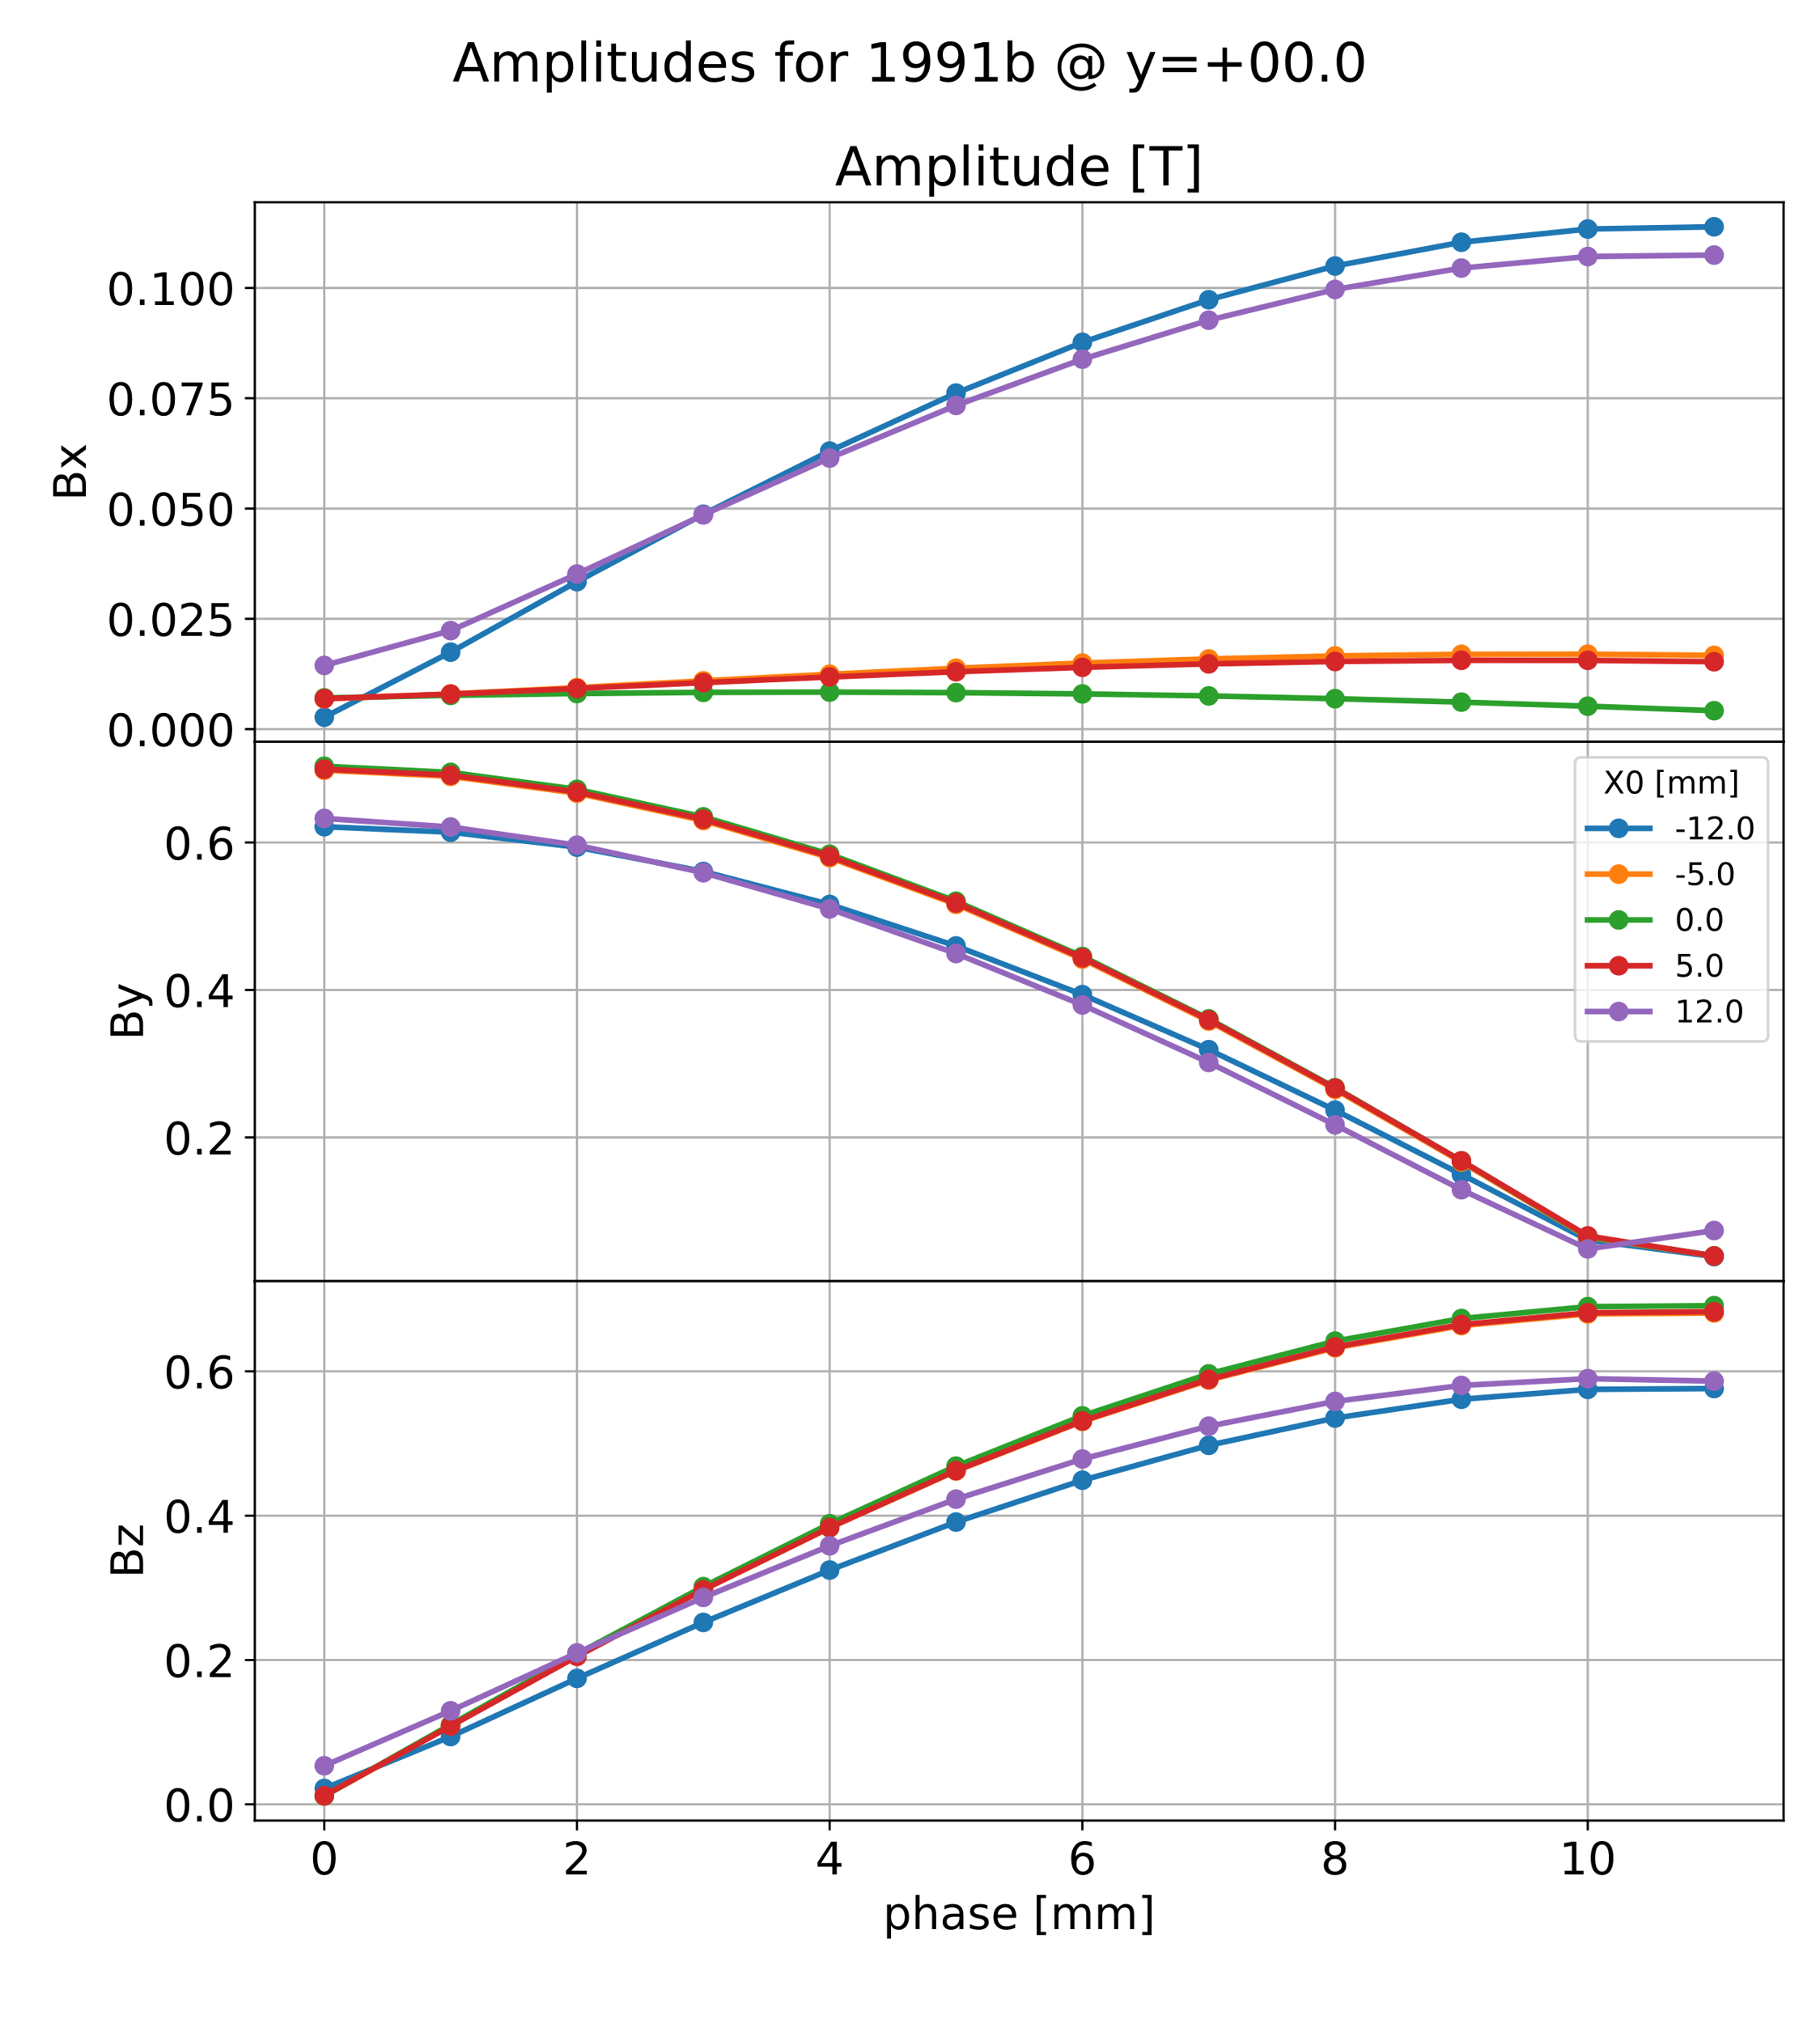<?xml version="1.0" encoding="utf-8" standalone="no"?>
<!DOCTYPE svg PUBLIC "-//W3C//DTD SVG 1.1//EN"
  "http://www.w3.org/Graphics/SVG/1.1/DTD/svg11.dtd">
<!-- Created with matplotlib (https://matplotlib.org/) -->
<svg height="720pt" version="1.1" viewBox="0 0 648 720" width="648pt" xmlns="http://www.w3.org/2000/svg" xmlns:xlink="http://www.w3.org/1999/xlink">
 <defs>
  <style type="text/css">
*{stroke-linecap:butt;stroke-linejoin:round;}
  </style>
 </defs>
 <g id="figure_1">
  <g id="patch_1">
   <path d="M 0 720 
L 648 720 
L 648 0 
L 0 0 
z
" style="fill:#ffffff;"/>
  </g>
  <g id="axes_1">
   <g id="patch_2">
    <path d="M 90.72 264 
L 635.04 264 
L 635.04 72 
L 90.72 72 
z
" style="fill:#ffffff;"/>
   </g>
   <g id="matplotlib.axis_1">
    <g id="xtick_1">
     <g id="line2d_1">
      <path clip-path="url(#pd8ecde50b5)" d="M 115.462 264 
L 115.462 72 
" style="fill:none;stroke:#b0b0b0;stroke-linecap:square;stroke-width:0.8;"/>
     </g>
     <g id="line2d_2">
      <defs>
       <path d="M 0 0 
L 0 3.5 
" id="m9758a73ea6" style="stroke:#000000;stroke-width:0.8;"/>
      </defs>
      <g>
       <use style="stroke:#000000;stroke-width:0.8;" x="115.462" xlink:href="#m9758a73ea6" y="264"/>
      </g>
     </g>
     <g id="text_1">
      <!-- 0 -->
      <defs>
       <path d="M 31.781 66.406 
Q 24.172 66.406 20.328 58.906 
Q 16.5 51.422 16.5 36.375 
Q 16.5 21.391 20.328 13.891 
Q 24.172 6.391 31.781 6.391 
Q 39.453 6.391 43.281 13.891 
Q 47.125 21.391 47.125 36.375 
Q 47.125 51.422 43.281 58.906 
Q 39.453 66.406 31.781 66.406 
z
M 31.781 74.219 
Q 44.047 74.219 50.516 64.516 
Q 56.984 54.828 56.984 36.375 
Q 56.984 17.969 50.516 8.266 
Q 44.047 -1.422 31.781 -1.422 
Q 19.531 -1.422 13.062 8.266 
Q 6.594 17.969 6.594 36.375 
Q 6.594 54.828 13.062 64.516 
Q 19.531 74.219 31.781 74.219 
z
" id="DejaVuSans-48"/>
      </defs>
      <g transform="translate(110.372 283.158)scale(0.16 -0.16)">
       <use xlink:href="#DejaVuSans-48"/>
      </g>
     </g>
    </g>
    <g id="xtick_2">
     <g id="line2d_3">
      <path clip-path="url(#pd8ecde50b5)" d="M 205.432 264 
L 205.432 72 
" style="fill:none;stroke:#b0b0b0;stroke-linecap:square;stroke-width:0.8;"/>
     </g>
     <g id="line2d_4">
      <g>
       <use style="stroke:#000000;stroke-width:0.8;" x="205.432" xlink:href="#m9758a73ea6" y="264"/>
      </g>
     </g>
     <g id="text_2">
      <!-- 2 -->
      <defs>
       <path d="M 19.188 8.297 
L 53.609 8.297 
L 53.609 0 
L 7.328 0 
L 7.328 8.297 
Q 12.938 14.109 22.625 23.891 
Q 32.328 33.688 34.812 36.531 
Q 39.547 41.844 41.422 45.531 
Q 43.312 49.219 43.312 52.781 
Q 43.312 58.594 39.234 62.25 
Q 35.156 65.922 28.609 65.922 
Q 23.969 65.922 18.812 64.312 
Q 13.672 62.703 7.812 59.422 
L 7.812 69.391 
Q 13.766 71.781 18.938 73 
Q 24.125 74.219 28.422 74.219 
Q 39.75 74.219 46.484 68.547 
Q 53.219 62.891 53.219 53.422 
Q 53.219 48.922 51.531 44.891 
Q 49.859 40.875 45.406 35.406 
Q 44.188 33.984 37.641 27.219 
Q 31.109 20.453 19.188 8.297 
z
" id="DejaVuSans-50"/>
      </defs>
      <g transform="translate(200.342 283.158)scale(0.16 -0.16)">
       <use xlink:href="#DejaVuSans-50"/>
      </g>
     </g>
    </g>
    <g id="xtick_3">
     <g id="line2d_5">
      <path clip-path="url(#pd8ecde50b5)" d="M 295.402 264 
L 295.402 72 
" style="fill:none;stroke:#b0b0b0;stroke-linecap:square;stroke-width:0.8;"/>
     </g>
     <g id="line2d_6">
      <g>
       <use style="stroke:#000000;stroke-width:0.8;" x="295.402" xlink:href="#m9758a73ea6" y="264"/>
      </g>
     </g>
     <g id="text_3">
      <!-- 4 -->
      <defs>
       <path d="M 37.797 64.312 
L 12.891 25.391 
L 37.797 25.391 
z
M 35.203 72.906 
L 47.609 72.906 
L 47.609 25.391 
L 58.016 25.391 
L 58.016 17.188 
L 47.609 17.188 
L 47.609 0 
L 37.797 0 
L 37.797 17.188 
L 4.891 17.188 
L 4.891 26.703 
z
" id="DejaVuSans-52"/>
      </defs>
      <g transform="translate(290.312 283.158)scale(0.16 -0.16)">
       <use xlink:href="#DejaVuSans-52"/>
      </g>
     </g>
    </g>
    <g id="xtick_4">
     <g id="line2d_7">
      <path clip-path="url(#pd8ecde50b5)" d="M 385.373 264 
L 385.373 72 
" style="fill:none;stroke:#b0b0b0;stroke-linecap:square;stroke-width:0.8;"/>
     </g>
     <g id="line2d_8">
      <g>
       <use style="stroke:#000000;stroke-width:0.8;" x="385.373" xlink:href="#m9758a73ea6" y="264"/>
      </g>
     </g>
     <g id="text_4">
      <!-- 6 -->
      <defs>
       <path d="M 33.016 40.375 
Q 26.375 40.375 22.484 35.828 
Q 18.609 31.297 18.609 23.391 
Q 18.609 15.531 22.484 10.953 
Q 26.375 6.391 33.016 6.391 
Q 39.656 6.391 43.531 10.953 
Q 47.406 15.531 47.406 23.391 
Q 47.406 31.297 43.531 35.828 
Q 39.656 40.375 33.016 40.375 
z
M 52.594 71.297 
L 52.594 62.312 
Q 48.875 64.062 45.094 64.984 
Q 41.312 65.922 37.594 65.922 
Q 27.828 65.922 22.672 59.328 
Q 17.531 52.734 16.797 39.406 
Q 19.672 43.656 24.016 45.922 
Q 28.375 48.188 33.594 48.188 
Q 44.578 48.188 50.953 41.516 
Q 57.328 34.859 57.328 23.391 
Q 57.328 12.156 50.688 5.359 
Q 44.047 -1.422 33.016 -1.422 
Q 20.359 -1.422 13.672 8.266 
Q 6.984 17.969 6.984 36.375 
Q 6.984 53.656 15.188 63.938 
Q 23.391 74.219 37.203 74.219 
Q 40.922 74.219 44.703 73.484 
Q 48.484 72.75 52.594 71.297 
z
" id="DejaVuSans-54"/>
      </defs>
      <g transform="translate(380.283 283.158)scale(0.16 -0.16)">
       <use xlink:href="#DejaVuSans-54"/>
      </g>
     </g>
    </g>
    <g id="xtick_5">
     <g id="line2d_9">
      <path clip-path="url(#pd8ecde50b5)" d="M 475.343 264 
L 475.343 72 
" style="fill:none;stroke:#b0b0b0;stroke-linecap:square;stroke-width:0.8;"/>
     </g>
     <g id="line2d_10">
      <g>
       <use style="stroke:#000000;stroke-width:0.8;" x="475.343" xlink:href="#m9758a73ea6" y="264"/>
      </g>
     </g>
     <g id="text_5">
      <!-- 8 -->
      <defs>
       <path d="M 31.781 34.625 
Q 24.75 34.625 20.719 30.859 
Q 16.703 27.094 16.703 20.516 
Q 16.703 13.922 20.719 10.156 
Q 24.75 6.391 31.781 6.391 
Q 38.812 6.391 42.859 10.172 
Q 46.922 13.969 46.922 20.516 
Q 46.922 27.094 42.891 30.859 
Q 38.875 34.625 31.781 34.625 
z
M 21.922 38.812 
Q 15.578 40.375 12.031 44.719 
Q 8.5 49.078 8.5 55.328 
Q 8.5 64.062 14.719 69.141 
Q 20.953 74.219 31.781 74.219 
Q 42.672 74.219 48.875 69.141 
Q 55.078 64.062 55.078 55.328 
Q 55.078 49.078 51.531 44.719 
Q 48 40.375 41.703 38.812 
Q 48.828 37.156 52.797 32.312 
Q 56.781 27.484 56.781 20.516 
Q 56.781 9.906 50.312 4.234 
Q 43.844 -1.422 31.781 -1.422 
Q 19.734 -1.422 13.25 4.234 
Q 6.781 9.906 6.781 20.516 
Q 6.781 27.484 10.781 32.312 
Q 14.797 37.156 21.922 38.812 
z
M 18.312 54.391 
Q 18.312 48.734 21.844 45.562 
Q 25.391 42.391 31.781 42.391 
Q 38.141 42.391 41.719 45.562 
Q 45.312 48.734 45.312 54.391 
Q 45.312 60.062 41.719 63.234 
Q 38.141 66.406 31.781 66.406 
Q 25.391 66.406 21.844 63.234 
Q 18.312 60.062 18.312 54.391 
z
" id="DejaVuSans-56"/>
      </defs>
      <g transform="translate(470.253 283.158)scale(0.16 -0.16)">
       <use xlink:href="#DejaVuSans-56"/>
      </g>
     </g>
    </g>
    <g id="xtick_6">
     <g id="line2d_11">
      <path clip-path="url(#pd8ecde50b5)" d="M 565.313 264 
L 565.313 72 
" style="fill:none;stroke:#b0b0b0;stroke-linecap:square;stroke-width:0.8;"/>
     </g>
     <g id="line2d_12">
      <g>
       <use style="stroke:#000000;stroke-width:0.8;" x="565.313" xlink:href="#m9758a73ea6" y="264"/>
      </g>
     </g>
     <g id="text_6">
      <!-- 10 -->
      <defs>
       <path d="M 12.406 8.297 
L 28.516 8.297 
L 28.516 63.922 
L 10.984 60.406 
L 10.984 69.391 
L 28.422 72.906 
L 38.281 72.906 
L 38.281 8.297 
L 54.391 8.297 
L 54.391 0 
L 12.406 0 
z
" id="DejaVuSans-49"/>
      </defs>
      <g transform="translate(555.133 283.158)scale(0.16 -0.16)">
       <use xlink:href="#DejaVuSans-49"/>
       <use x="63.623" xlink:href="#DejaVuSans-48"/>
      </g>
     </g>
    </g>
   </g>
   <g id="matplotlib.axis_2">
    <g id="ytick_1">
     <g id="line2d_13">
      <path clip-path="url(#pd8ecde50b5)" d="M 90.72 259.514 
L 635.04 259.514 
" style="fill:none;stroke:#b0b0b0;stroke-linecap:square;stroke-width:0.8;"/>
     </g>
     <g id="line2d_14">
      <defs>
       <path d="M 0 0 
L -3.5 0 
" id="mb19d2ad70f" style="stroke:#000000;stroke-width:0.8;"/>
      </defs>
      <g>
       <use style="stroke:#000000;stroke-width:0.8;" x="90.72" xlink:href="#mb19d2ad70f" y="259.514"/>
      </g>
     </g>
     <g id="text_7">
      <!-- 0.000 -->
      <defs>
       <path d="M 10.688 12.406 
L 21 12.406 
L 21 0 
L 10.688 0 
z
" id="DejaVuSans-46"/>
      </defs>
      <g transform="translate(37.915 265.593)scale(0.16 -0.16)">
       <use xlink:href="#DejaVuSans-48"/>
       <use x="63.623" xlink:href="#DejaVuSans-46"/>
       <use x="95.41" xlink:href="#DejaVuSans-48"/>
       <use x="159.033" xlink:href="#DejaVuSans-48"/>
       <use x="222.656" xlink:href="#DejaVuSans-48"/>
      </g>
     </g>
    </g>
    <g id="ytick_2">
     <g id="line2d_15">
      <path clip-path="url(#pd8ecde50b5)" d="M 90.72 220.26 
L 635.04 220.26 
" style="fill:none;stroke:#b0b0b0;stroke-linecap:square;stroke-width:0.8;"/>
     </g>
     <g id="line2d_16">
      <g>
       <use style="stroke:#000000;stroke-width:0.8;" x="90.72" xlink:href="#mb19d2ad70f" y="220.26"/>
      </g>
     </g>
     <g id="text_8">
      <!-- 0.025 -->
      <defs>
       <path d="M 10.797 72.906 
L 49.516 72.906 
L 49.516 64.594 
L 19.828 64.594 
L 19.828 46.734 
Q 21.969 47.469 24.109 47.828 
Q 26.266 48.188 28.422 48.188 
Q 40.625 48.188 47.75 41.5 
Q 54.891 34.812 54.891 23.391 
Q 54.891 11.625 47.562 5.094 
Q 40.234 -1.422 26.906 -1.422 
Q 22.312 -1.422 17.547 -0.641 
Q 12.797 0.141 7.719 1.703 
L 7.719 11.625 
Q 12.109 9.234 16.797 8.062 
Q 21.484 6.891 26.703 6.891 
Q 35.156 6.891 40.078 11.328 
Q 45.016 15.766 45.016 23.391 
Q 45.016 31 40.078 35.438 
Q 35.156 39.891 26.703 39.891 
Q 22.75 39.891 18.812 39.016 
Q 14.891 38.141 10.797 36.281 
z
" id="DejaVuSans-53"/>
      </defs>
      <g transform="translate(37.915 226.339)scale(0.16 -0.16)">
       <use xlink:href="#DejaVuSans-48"/>
       <use x="63.623" xlink:href="#DejaVuSans-46"/>
       <use x="95.41" xlink:href="#DejaVuSans-48"/>
       <use x="159.033" xlink:href="#DejaVuSans-50"/>
       <use x="222.656" xlink:href="#DejaVuSans-53"/>
      </g>
     </g>
    </g>
    <g id="ytick_3">
     <g id="line2d_17">
      <path clip-path="url(#pd8ecde50b5)" d="M 90.72 181.005 
L 635.04 181.005 
" style="fill:none;stroke:#b0b0b0;stroke-linecap:square;stroke-width:0.8;"/>
     </g>
     <g id="line2d_18">
      <g>
       <use style="stroke:#000000;stroke-width:0.8;" x="90.72" xlink:href="#mb19d2ad70f" y="181.005"/>
      </g>
     </g>
     <g id="text_9">
      <!-- 0.050 -->
      <g transform="translate(37.915 187.084)scale(0.16 -0.16)">
       <use xlink:href="#DejaVuSans-48"/>
       <use x="63.623" xlink:href="#DejaVuSans-46"/>
       <use x="95.41" xlink:href="#DejaVuSans-48"/>
       <use x="159.033" xlink:href="#DejaVuSans-53"/>
       <use x="222.656" xlink:href="#DejaVuSans-48"/>
      </g>
     </g>
    </g>
    <g id="ytick_4">
     <g id="line2d_19">
      <path clip-path="url(#pd8ecde50b5)" d="M 90.72 141.751 
L 635.04 141.751 
" style="fill:none;stroke:#b0b0b0;stroke-linecap:square;stroke-width:0.8;"/>
     </g>
     <g id="line2d_20">
      <g>
       <use style="stroke:#000000;stroke-width:0.8;" x="90.72" xlink:href="#mb19d2ad70f" y="141.751"/>
      </g>
     </g>
     <g id="text_10">
      <!-- 0.075 -->
      <defs>
       <path d="M 8.203 72.906 
L 55.078 72.906 
L 55.078 68.703 
L 28.609 0 
L 18.312 0 
L 43.219 64.594 
L 8.203 64.594 
z
" id="DejaVuSans-55"/>
      </defs>
      <g transform="translate(37.915 147.83)scale(0.16 -0.16)">
       <use xlink:href="#DejaVuSans-48"/>
       <use x="63.623" xlink:href="#DejaVuSans-46"/>
       <use x="95.41" xlink:href="#DejaVuSans-48"/>
       <use x="159.033" xlink:href="#DejaVuSans-55"/>
       <use x="222.656" xlink:href="#DejaVuSans-53"/>
      </g>
     </g>
    </g>
    <g id="ytick_5">
     <g id="line2d_21">
      <path clip-path="url(#pd8ecde50b5)" d="M 90.72 102.496 
L 635.04 102.496 
" style="fill:none;stroke:#b0b0b0;stroke-linecap:square;stroke-width:0.8;"/>
     </g>
     <g id="line2d_22">
      <g>
       <use style="stroke:#000000;stroke-width:0.8;" x="90.72" xlink:href="#mb19d2ad70f" y="102.496"/>
      </g>
     </g>
     <g id="text_11">
      <!-- 0.100 -->
      <g transform="translate(37.915 108.575)scale(0.16 -0.16)">
       <use xlink:href="#DejaVuSans-48"/>
       <use x="63.623" xlink:href="#DejaVuSans-46"/>
       <use x="95.41" xlink:href="#DejaVuSans-49"/>
       <use x="159.033" xlink:href="#DejaVuSans-48"/>
       <use x="222.656" xlink:href="#DejaVuSans-48"/>
      </g>
     </g>
    </g>
    <g id="text_12">
     <!-- Bx -->
     <defs>
      <path d="M 19.672 34.812 
L 19.672 8.109 
L 35.5 8.109 
Q 43.453 8.109 47.281 11.406 
Q 51.125 14.703 51.125 21.484 
Q 51.125 28.328 47.281 31.562 
Q 43.453 34.812 35.5 34.812 
z
M 19.672 64.797 
L 19.672 42.828 
L 34.281 42.828 
Q 41.5 42.828 45.031 45.531 
Q 48.578 48.25 48.578 53.812 
Q 48.578 59.328 45.031 62.062 
Q 41.5 64.797 34.281 64.797 
z
M 9.812 72.906 
L 35.016 72.906 
Q 46.297 72.906 52.391 68.219 
Q 58.5 63.531 58.5 54.891 
Q 58.5 48.188 55.375 44.234 
Q 52.25 40.281 46.188 39.312 
Q 53.469 37.75 57.5 32.781 
Q 61.531 27.828 61.531 20.406 
Q 61.531 10.641 54.891 5.312 
Q 48.25 0 35.984 0 
L 9.812 0 
z
" id="DejaVuSans-66"/>
      <path d="M 54.891 54.688 
L 35.109 28.078 
L 55.906 0 
L 45.312 0 
L 29.391 21.484 
L 13.484 0 
L 2.875 0 
L 24.125 28.609 
L 4.688 54.688 
L 15.281 54.688 
L 29.781 35.203 
L 44.281 54.688 
z
" id="DejaVuSans-120"/>
     </defs>
     <g transform="translate(30.587 178.224)rotate(-90)scale(0.16 -0.16)">
      <use xlink:href="#DejaVuSans-66"/>
      <use x="68.604" xlink:href="#DejaVuSans-120"/>
     </g>
    </g>
   </g>
   <g id="line2d_23">
    <path clip-path="url(#pd8ecde50b5)" d="M 115.462 255.273 
L 160.447 232.119 
L 205.432 207.032 
L 250.417 183.043 
L 295.402 160.56 
L 340.387 139.916 
L 385.373 121.848 
L 430.358 106.682 
L 475.343 94.677 
L 520.328 86.211 
L 565.313 81.509 
L 610.298 80.727 
" style="fill:none;stroke:#1f77b4;stroke-linecap:square;stroke-width:2;"/>
    <defs>
     <path d="M 0 3 
C 0.796 3 1.559 2.684 2.121 2.121 
C 2.684 1.559 3 0.796 3 0 
C 3 -0.796 2.684 -1.559 2.121 -2.121 
C 1.559 -2.684 0.796 -3 0 -3 
C -0.796 -3 -1.559 -2.684 -2.121 -2.121 
C -2.684 -1.559 -3 -0.796 -3 0 
C -3 0.796 -2.684 1.559 -2.121 2.121 
C -1.559 2.684 -0.796 3 0 3 
z
" id="mffea1bca24" style="stroke:#1f77b4;"/>
    </defs>
    <g clip-path="url(#pd8ecde50b5)">
     <use style="fill:#1f77b4;stroke:#1f77b4;" x="115.462" xlink:href="#mffea1bca24" y="255.273"/>
     <use style="fill:#1f77b4;stroke:#1f77b4;" x="160.447" xlink:href="#mffea1bca24" y="232.119"/>
     <use style="fill:#1f77b4;stroke:#1f77b4;" x="205.432" xlink:href="#mffea1bca24" y="207.032"/>
     <use style="fill:#1f77b4;stroke:#1f77b4;" x="250.417" xlink:href="#mffea1bca24" y="183.043"/>
     <use style="fill:#1f77b4;stroke:#1f77b4;" x="295.402" xlink:href="#mffea1bca24" y="160.56"/>
     <use style="fill:#1f77b4;stroke:#1f77b4;" x="340.387" xlink:href="#mffea1bca24" y="139.916"/>
     <use style="fill:#1f77b4;stroke:#1f77b4;" x="385.373" xlink:href="#mffea1bca24" y="121.848"/>
     <use style="fill:#1f77b4;stroke:#1f77b4;" x="430.358" xlink:href="#mffea1bca24" y="106.682"/>
     <use style="fill:#1f77b4;stroke:#1f77b4;" x="475.343" xlink:href="#mffea1bca24" y="94.677"/>
     <use style="fill:#1f77b4;stroke:#1f77b4;" x="520.328" xlink:href="#mffea1bca24" y="86.211"/>
     <use style="fill:#1f77b4;stroke:#1f77b4;" x="565.313" xlink:href="#mffea1bca24" y="81.509"/>
     <use style="fill:#1f77b4;stroke:#1f77b4;" x="610.298" xlink:href="#mffea1bca24" y="80.727"/>
    </g>
   </g>
   <g id="line2d_24">
    <path clip-path="url(#pd8ecde50b5)" d="M 115.462 248.751 
L 160.447 247.003 
L 205.432 244.748 
L 250.417 242.32 
L 295.402 239.99 
L 340.387 237.853 
L 385.373 236.006 
L 430.358 234.524 
L 475.343 233.469 
L 520.328 232.905 
L 565.313 232.846 
L 610.298 233.274 
" style="fill:none;stroke:#ff7f0e;stroke-linecap:square;stroke-width:2;"/>
    <defs>
     <path d="M 0 3 
C 0.796 3 1.559 2.684 2.121 2.121 
C 2.684 1.559 3 0.796 3 0 
C 3 -0.796 2.684 -1.559 2.121 -2.121 
C 1.559 -2.684 0.796 -3 0 -3 
C -0.796 -3 -1.559 -2.684 -2.121 -2.121 
C -2.684 -1.559 -3 -0.796 -3 0 
C -3 0.796 -2.684 1.559 -2.121 2.121 
C -1.559 2.684 -0.796 3 0 3 
z
" id="me6c2e9e993" style="stroke:#ff7f0e;"/>
    </defs>
    <g clip-path="url(#pd8ecde50b5)">
     <use style="fill:#ff7f0e;stroke:#ff7f0e;" x="115.462" xlink:href="#me6c2e9e993" y="248.751"/>
     <use style="fill:#ff7f0e;stroke:#ff7f0e;" x="160.447" xlink:href="#me6c2e9e993" y="247.003"/>
     <use style="fill:#ff7f0e;stroke:#ff7f0e;" x="205.432" xlink:href="#me6c2e9e993" y="244.748"/>
     <use style="fill:#ff7f0e;stroke:#ff7f0e;" x="250.417" xlink:href="#me6c2e9e993" y="242.32"/>
     <use style="fill:#ff7f0e;stroke:#ff7f0e;" x="295.402" xlink:href="#me6c2e9e993" y="239.99"/>
     <use style="fill:#ff7f0e;stroke:#ff7f0e;" x="340.387" xlink:href="#me6c2e9e993" y="237.853"/>
     <use style="fill:#ff7f0e;stroke:#ff7f0e;" x="385.373" xlink:href="#me6c2e9e993" y="236.006"/>
     <use style="fill:#ff7f0e;stroke:#ff7f0e;" x="430.358" xlink:href="#me6c2e9e993" y="234.524"/>
     <use style="fill:#ff7f0e;stroke:#ff7f0e;" x="475.343" xlink:href="#me6c2e9e993" y="233.469"/>
     <use style="fill:#ff7f0e;stroke:#ff7f0e;" x="520.328" xlink:href="#me6c2e9e993" y="232.905"/>
     <use style="fill:#ff7f0e;stroke:#ff7f0e;" x="565.313" xlink:href="#me6c2e9e993" y="232.846"/>
     <use style="fill:#ff7f0e;stroke:#ff7f0e;" x="610.298" xlink:href="#me6c2e9e993" y="233.274"/>
    </g>
   </g>
   <g id="line2d_25">
    <path clip-path="url(#pd8ecde50b5)" d="M 115.462 248.415 
L 160.447 247.519 
L 205.432 246.847 
L 250.417 246.444 
L 295.402 246.348 
L 340.387 246.539 
L 385.373 246.985 
L 430.358 247.7 
L 475.343 248.686 
L 520.328 249.918 
L 565.313 251.362 
L 610.298 252.961 
" style="fill:none;stroke:#2ca02c;stroke-linecap:square;stroke-width:2;"/>
    <defs>
     <path d="M 0 3 
C 0.796 3 1.559 2.684 2.121 2.121 
C 2.684 1.559 3 0.796 3 0 
C 3 -0.796 2.684 -1.559 2.121 -2.121 
C 1.559 -2.684 0.796 -3 0 -3 
C -0.796 -3 -1.559 -2.684 -2.121 -2.121 
C -2.684 -1.559 -3 -0.796 -3 0 
C -3 0.796 -2.684 1.559 -2.121 2.121 
C -1.559 2.684 -0.796 3 0 3 
z
" id="md65921fc95" style="stroke:#2ca02c;"/>
    </defs>
    <g clip-path="url(#pd8ecde50b5)">
     <use style="fill:#2ca02c;stroke:#2ca02c;" x="115.462" xlink:href="#md65921fc95" y="248.415"/>
     <use style="fill:#2ca02c;stroke:#2ca02c;" x="160.447" xlink:href="#md65921fc95" y="247.519"/>
     <use style="fill:#2ca02c;stroke:#2ca02c;" x="205.432" xlink:href="#md65921fc95" y="246.847"/>
     <use style="fill:#2ca02c;stroke:#2ca02c;" x="250.417" xlink:href="#md65921fc95" y="246.444"/>
     <use style="fill:#2ca02c;stroke:#2ca02c;" x="295.402" xlink:href="#md65921fc95" y="246.348"/>
     <use style="fill:#2ca02c;stroke:#2ca02c;" x="340.387" xlink:href="#md65921fc95" y="246.539"/>
     <use style="fill:#2ca02c;stroke:#2ca02c;" x="385.373" xlink:href="#md65921fc95" y="246.985"/>
     <use style="fill:#2ca02c;stroke:#2ca02c;" x="430.358" xlink:href="#md65921fc95" y="247.7"/>
     <use style="fill:#2ca02c;stroke:#2ca02c;" x="475.343" xlink:href="#md65921fc95" y="248.686"/>
     <use style="fill:#2ca02c;stroke:#2ca02c;" x="520.328" xlink:href="#md65921fc95" y="249.918"/>
     <use style="fill:#2ca02c;stroke:#2ca02c;" x="565.313" xlink:href="#md65921fc95" y="251.362"/>
     <use style="fill:#2ca02c;stroke:#2ca02c;" x="610.298" xlink:href="#md65921fc95" y="252.961"/>
    </g>
   </g>
   <g id="line2d_26">
    <path clip-path="url(#pd8ecde50b5)" d="M 115.462 248.653 
L 160.447 247.05 
L 205.432 245.067 
L 250.417 242.975 
L 295.402 240.957 
L 340.387 239.101 
L 385.373 237.523 
L 430.358 236.294 
L 475.343 235.451 
L 520.328 235.026 
L 565.313 235.044 
L 610.298 235.526 
" style="fill:none;stroke:#d62728;stroke-linecap:square;stroke-width:2;"/>
    <defs>
     <path d="M 0 3 
C 0.796 3 1.559 2.684 2.121 2.121 
C 2.684 1.559 3 0.796 3 0 
C 3 -0.796 2.684 -1.559 2.121 -2.121 
C 1.559 -2.684 0.796 -3 0 -3 
C -0.796 -3 -1.559 -2.684 -2.121 -2.121 
C -2.684 -1.559 -3 -0.796 -3 0 
C -3 0.796 -2.684 1.559 -2.121 2.121 
C -1.559 2.684 -0.796 3 0 3 
z
" id="m3852942004" style="stroke:#d62728;"/>
    </defs>
    <g clip-path="url(#pd8ecde50b5)">
     <use style="fill:#d62728;stroke:#d62728;" x="115.462" xlink:href="#m3852942004" y="248.653"/>
     <use style="fill:#d62728;stroke:#d62728;" x="160.447" xlink:href="#m3852942004" y="247.05"/>
     <use style="fill:#d62728;stroke:#d62728;" x="205.432" xlink:href="#m3852942004" y="245.067"/>
     <use style="fill:#d62728;stroke:#d62728;" x="250.417" xlink:href="#m3852942004" y="242.975"/>
     <use style="fill:#d62728;stroke:#d62728;" x="295.402" xlink:href="#m3852942004" y="240.957"/>
     <use style="fill:#d62728;stroke:#d62728;" x="340.387" xlink:href="#m3852942004" y="239.101"/>
     <use style="fill:#d62728;stroke:#d62728;" x="385.373" xlink:href="#m3852942004" y="237.523"/>
     <use style="fill:#d62728;stroke:#d62728;" x="430.358" xlink:href="#m3852942004" y="236.294"/>
     <use style="fill:#d62728;stroke:#d62728;" x="475.343" xlink:href="#m3852942004" y="235.451"/>
     <use style="fill:#d62728;stroke:#d62728;" x="520.328" xlink:href="#m3852942004" y="235.026"/>
     <use style="fill:#d62728;stroke:#d62728;" x="565.313" xlink:href="#m3852942004" y="235.044"/>
     <use style="fill:#d62728;stroke:#d62728;" x="610.298" xlink:href="#m3852942004" y="235.526"/>
    </g>
   </g>
   <g id="line2d_27">
    <path clip-path="url(#pd8ecde50b5)" d="M 115.462 236.845 
L 160.447 224.464 
L 205.432 204.322 
L 250.417 183.266 
L 295.402 163.034 
L 340.387 144.304 
L 385.373 127.84 
L 430.358 113.965 
L 475.343 103.022 
L 520.328 95.413 
L 565.313 91.305 
L 610.298 90.785 
" style="fill:none;stroke:#9467bd;stroke-linecap:square;stroke-width:2;"/>
    <defs>
     <path d="M 0 3 
C 0.796 3 1.559 2.684 2.121 2.121 
C 2.684 1.559 3 0.796 3 0 
C 3 -0.796 2.684 -1.559 2.121 -2.121 
C 1.559 -2.684 0.796 -3 0 -3 
C -0.796 -3 -1.559 -2.684 -2.121 -2.121 
C -2.684 -1.559 -3 -0.796 -3 0 
C -3 0.796 -2.684 1.559 -2.121 2.121 
C -1.559 2.684 -0.796 3 0 3 
z
" id="maeb2342e3d" style="stroke:#9467bd;"/>
    </defs>
    <g clip-path="url(#pd8ecde50b5)">
     <use style="fill:#9467bd;stroke:#9467bd;" x="115.462" xlink:href="#maeb2342e3d" y="236.845"/>
     <use style="fill:#9467bd;stroke:#9467bd;" x="160.447" xlink:href="#maeb2342e3d" y="224.464"/>
     <use style="fill:#9467bd;stroke:#9467bd;" x="205.432" xlink:href="#maeb2342e3d" y="204.322"/>
     <use style="fill:#9467bd;stroke:#9467bd;" x="250.417" xlink:href="#maeb2342e3d" y="183.266"/>
     <use style="fill:#9467bd;stroke:#9467bd;" x="295.402" xlink:href="#maeb2342e3d" y="163.034"/>
     <use style="fill:#9467bd;stroke:#9467bd;" x="340.387" xlink:href="#maeb2342e3d" y="144.304"/>
     <use style="fill:#9467bd;stroke:#9467bd;" x="385.373" xlink:href="#maeb2342e3d" y="127.84"/>
     <use style="fill:#9467bd;stroke:#9467bd;" x="430.358" xlink:href="#maeb2342e3d" y="113.965"/>
     <use style="fill:#9467bd;stroke:#9467bd;" x="475.343" xlink:href="#maeb2342e3d" y="103.022"/>
     <use style="fill:#9467bd;stroke:#9467bd;" x="520.328" xlink:href="#maeb2342e3d" y="95.413"/>
     <use style="fill:#9467bd;stroke:#9467bd;" x="565.313" xlink:href="#maeb2342e3d" y="91.305"/>
     <use style="fill:#9467bd;stroke:#9467bd;" x="610.298" xlink:href="#maeb2342e3d" y="90.785"/>
    </g>
   </g>
   <g id="patch_3">
    <path d="M 90.72 264 
L 90.72 72 
" style="fill:none;stroke:#000000;stroke-linecap:square;stroke-linejoin:miter;stroke-width:0.8;"/>
   </g>
   <g id="patch_4">
    <path d="M 635.04 264 
L 635.04 72 
" style="fill:none;stroke:#000000;stroke-linecap:square;stroke-linejoin:miter;stroke-width:0.8;"/>
   </g>
   <g id="patch_5">
    <path d="M 90.72 264 
L 635.04 264 
" style="fill:none;stroke:#000000;stroke-linecap:square;stroke-linejoin:miter;stroke-width:0.8;"/>
   </g>
   <g id="patch_6">
    <path d="M 90.72 72 
L 635.04 72 
" style="fill:none;stroke:#000000;stroke-linecap:square;stroke-linejoin:miter;stroke-width:0.8;"/>
   </g>
   <g id="text_13">
    <!-- Amplitude [T] -->
    <defs>
     <path d="M 34.188 63.188 
L 20.797 26.906 
L 47.609 26.906 
z
M 28.609 72.906 
L 39.797 72.906 
L 67.578 0 
L 57.328 0 
L 50.688 18.703 
L 17.828 18.703 
L 11.188 0 
L 0.781 0 
z
" id="DejaVuSans-65"/>
     <path d="M 52 44.188 
Q 55.375 50.25 60.062 53.125 
Q 64.75 56 71.094 56 
Q 79.641 56 84.281 50.016 
Q 88.922 44.047 88.922 33.016 
L 88.922 0 
L 79.891 0 
L 79.891 32.719 
Q 79.891 40.578 77.094 44.375 
Q 74.312 48.188 68.609 48.188 
Q 61.625 48.188 57.562 43.547 
Q 53.516 38.922 53.516 30.906 
L 53.516 0 
L 44.484 0 
L 44.484 32.719 
Q 44.484 40.625 41.703 44.406 
Q 38.922 48.188 33.109 48.188 
Q 26.219 48.188 22.156 43.531 
Q 18.109 38.875 18.109 30.906 
L 18.109 0 
L 9.078 0 
L 9.078 54.688 
L 18.109 54.688 
L 18.109 46.188 
Q 21.188 51.219 25.484 53.609 
Q 29.781 56 35.688 56 
Q 41.656 56 45.828 52.969 
Q 50 49.953 52 44.188 
z
" id="DejaVuSans-109"/>
     <path d="M 18.109 8.203 
L 18.109 -20.797 
L 9.078 -20.797 
L 9.078 54.688 
L 18.109 54.688 
L 18.109 46.391 
Q 20.953 51.266 25.266 53.625 
Q 29.594 56 35.594 56 
Q 45.562 56 51.781 48.094 
Q 58.016 40.188 58.016 27.297 
Q 58.016 14.406 51.781 6.484 
Q 45.562 -1.422 35.594 -1.422 
Q 29.594 -1.422 25.266 0.953 
Q 20.953 3.328 18.109 8.203 
z
M 48.688 27.297 
Q 48.688 37.203 44.609 42.844 
Q 40.531 48.484 33.406 48.484 
Q 26.266 48.484 22.188 42.844 
Q 18.109 37.203 18.109 27.297 
Q 18.109 17.391 22.188 11.75 
Q 26.266 6.109 33.406 6.109 
Q 40.531 6.109 44.609 11.75 
Q 48.688 17.391 48.688 27.297 
z
" id="DejaVuSans-112"/>
     <path d="M 9.422 75.984 
L 18.406 75.984 
L 18.406 0 
L 9.422 0 
z
" id="DejaVuSans-108"/>
     <path d="M 9.422 54.688 
L 18.406 54.688 
L 18.406 0 
L 9.422 0 
z
M 9.422 75.984 
L 18.406 75.984 
L 18.406 64.594 
L 9.422 64.594 
z
" id="DejaVuSans-105"/>
     <path d="M 18.312 70.219 
L 18.312 54.688 
L 36.812 54.688 
L 36.812 47.703 
L 18.312 47.703 
L 18.312 18.016 
Q 18.312 11.328 20.141 9.422 
Q 21.969 7.516 27.594 7.516 
L 36.812 7.516 
L 36.812 0 
L 27.594 0 
Q 17.188 0 13.234 3.875 
Q 9.281 7.766 9.281 18.016 
L 9.281 47.703 
L 2.688 47.703 
L 2.688 54.688 
L 9.281 54.688 
L 9.281 70.219 
z
" id="DejaVuSans-116"/>
     <path d="M 8.5 21.578 
L 8.5 54.688 
L 17.484 54.688 
L 17.484 21.922 
Q 17.484 14.156 20.5 10.266 
Q 23.531 6.391 29.594 6.391 
Q 36.859 6.391 41.078 11.031 
Q 45.312 15.672 45.312 23.688 
L 45.312 54.688 
L 54.297 54.688 
L 54.297 0 
L 45.312 0 
L 45.312 8.406 
Q 42.047 3.422 37.719 1 
Q 33.406 -1.422 27.688 -1.422 
Q 18.266 -1.422 13.375 4.438 
Q 8.5 10.297 8.5 21.578 
z
M 31.109 56 
z
" id="DejaVuSans-117"/>
     <path d="M 45.406 46.391 
L 45.406 75.984 
L 54.391 75.984 
L 54.391 0 
L 45.406 0 
L 45.406 8.203 
Q 42.578 3.328 38.25 0.953 
Q 33.938 -1.422 27.875 -1.422 
Q 17.969 -1.422 11.734 6.484 
Q 5.516 14.406 5.516 27.297 
Q 5.516 40.188 11.734 48.094 
Q 17.969 56 27.875 56 
Q 33.938 56 38.25 53.625 
Q 42.578 51.266 45.406 46.391 
z
M 14.797 27.297 
Q 14.797 17.391 18.875 11.75 
Q 22.953 6.109 30.078 6.109 
Q 37.203 6.109 41.297 11.75 
Q 45.406 17.391 45.406 27.297 
Q 45.406 37.203 41.297 42.844 
Q 37.203 48.484 30.078 48.484 
Q 22.953 48.484 18.875 42.844 
Q 14.797 37.203 14.797 27.297 
z
" id="DejaVuSans-100"/>
     <path d="M 56.203 29.594 
L 56.203 25.203 
L 14.891 25.203 
Q 15.484 15.922 20.484 11.062 
Q 25.484 6.203 34.422 6.203 
Q 39.594 6.203 44.453 7.469 
Q 49.312 8.734 54.109 11.281 
L 54.109 2.781 
Q 49.266 0.734 44.188 -0.344 
Q 39.109 -1.422 33.891 -1.422 
Q 20.797 -1.422 13.156 6.188 
Q 5.516 13.812 5.516 26.812 
Q 5.516 40.234 12.766 48.109 
Q 20.016 56 32.328 56 
Q 43.359 56 49.781 48.891 
Q 56.203 41.797 56.203 29.594 
z
M 47.219 32.234 
Q 47.125 39.594 43.094 43.984 
Q 39.062 48.391 32.422 48.391 
Q 24.906 48.391 20.391 44.141 
Q 15.875 39.891 15.188 32.172 
z
" id="DejaVuSans-101"/>
     <path id="DejaVuSans-32"/>
     <path d="M 8.594 75.984 
L 29.297 75.984 
L 29.297 69 
L 17.578 69 
L 17.578 -6.203 
L 29.297 -6.203 
L 29.297 -13.188 
L 8.594 -13.188 
z
" id="DejaVuSans-91"/>
     <path d="M -0.297 72.906 
L 61.375 72.906 
L 61.375 64.594 
L 35.5 64.594 
L 35.5 0 
L 25.594 0 
L 25.594 64.594 
L -0.297 64.594 
z
" id="DejaVuSans-84"/>
     <path d="M 30.422 75.984 
L 30.422 -13.188 
L 9.719 -13.188 
L 9.719 -6.203 
L 21.391 -6.203 
L 21.391 69 
L 9.719 69 
L 9.719 75.984 
z
" id="DejaVuSans-93"/>
    </defs>
    <g transform="translate(297.279 66)scale(0.192 -0.192)">
     <use xlink:href="#DejaVuSans-65"/>
     <use x="68.408" xlink:href="#DejaVuSans-109"/>
     <use x="165.82" xlink:href="#DejaVuSans-112"/>
     <use x="229.297" xlink:href="#DejaVuSans-108"/>
     <use x="257.08" xlink:href="#DejaVuSans-105"/>
     <use x="284.863" xlink:href="#DejaVuSans-116"/>
     <use x="324.072" xlink:href="#DejaVuSans-117"/>
     <use x="387.451" xlink:href="#DejaVuSans-100"/>
     <use x="450.928" xlink:href="#DejaVuSans-101"/>
     <use x="512.451" xlink:href="#DejaVuSans-32"/>
     <use x="544.238" xlink:href="#DejaVuSans-91"/>
     <use x="583.252" xlink:href="#DejaVuSans-84"/>
     <use x="644.336" xlink:href="#DejaVuSans-93"/>
    </g>
   </g>
  </g>
  <g id="axes_2">
   <g id="patch_7">
    <path d="M 90.72 456 
L 635.04 456 
L 635.04 264 
L 90.72 264 
z
" style="fill:#ffffff;"/>
   </g>
   <g id="matplotlib.axis_3">
    <g id="xtick_7">
     <g id="line2d_28">
      <path clip-path="url(#p8689641559)" d="M 115.462 456 
L 115.462 264 
" style="fill:none;stroke:#b0b0b0;stroke-linecap:square;stroke-width:0.8;"/>
     </g>
     <g id="line2d_29">
      <g>
       <use style="stroke:#000000;stroke-width:0.8;" x="115.462" xlink:href="#m9758a73ea6" y="456"/>
      </g>
     </g>
     <g id="text_14">
      <!-- 0 -->
      <g transform="translate(110.372 475.158)scale(0.16 -0.16)">
       <use xlink:href="#DejaVuSans-48"/>
      </g>
     </g>
    </g>
    <g id="xtick_8">
     <g id="line2d_30">
      <path clip-path="url(#p8689641559)" d="M 205.432 456 
L 205.432 264 
" style="fill:none;stroke:#b0b0b0;stroke-linecap:square;stroke-width:0.8;"/>
     </g>
     <g id="line2d_31">
      <g>
       <use style="stroke:#000000;stroke-width:0.8;" x="205.432" xlink:href="#m9758a73ea6" y="456"/>
      </g>
     </g>
     <g id="text_15">
      <!-- 2 -->
      <g transform="translate(200.342 475.158)scale(0.16 -0.16)">
       <use xlink:href="#DejaVuSans-50"/>
      </g>
     </g>
    </g>
    <g id="xtick_9">
     <g id="line2d_32">
      <path clip-path="url(#p8689641559)" d="M 295.402 456 
L 295.402 264 
" style="fill:none;stroke:#b0b0b0;stroke-linecap:square;stroke-width:0.8;"/>
     </g>
     <g id="line2d_33">
      <g>
       <use style="stroke:#000000;stroke-width:0.8;" x="295.402" xlink:href="#m9758a73ea6" y="456"/>
      </g>
     </g>
     <g id="text_16">
      <!-- 4 -->
      <g transform="translate(290.312 475.158)scale(0.16 -0.16)">
       <use xlink:href="#DejaVuSans-52"/>
      </g>
     </g>
    </g>
    <g id="xtick_10">
     <g id="line2d_34">
      <path clip-path="url(#p8689641559)" d="M 385.373 456 
L 385.373 264 
" style="fill:none;stroke:#b0b0b0;stroke-linecap:square;stroke-width:0.8;"/>
     </g>
     <g id="line2d_35">
      <g>
       <use style="stroke:#000000;stroke-width:0.8;" x="385.373" xlink:href="#m9758a73ea6" y="456"/>
      </g>
     </g>
     <g id="text_17">
      <!-- 6 -->
      <g transform="translate(380.283 475.158)scale(0.16 -0.16)">
       <use xlink:href="#DejaVuSans-54"/>
      </g>
     </g>
    </g>
    <g id="xtick_11">
     <g id="line2d_36">
      <path clip-path="url(#p8689641559)" d="M 475.343 456 
L 475.343 264 
" style="fill:none;stroke:#b0b0b0;stroke-linecap:square;stroke-width:0.8;"/>
     </g>
     <g id="line2d_37">
      <g>
       <use style="stroke:#000000;stroke-width:0.8;" x="475.343" xlink:href="#m9758a73ea6" y="456"/>
      </g>
     </g>
     <g id="text_18">
      <!-- 8 -->
      <g transform="translate(470.253 475.158)scale(0.16 -0.16)">
       <use xlink:href="#DejaVuSans-56"/>
      </g>
     </g>
    </g>
    <g id="xtick_12">
     <g id="line2d_38">
      <path clip-path="url(#p8689641559)" d="M 565.313 456 
L 565.313 264 
" style="fill:none;stroke:#b0b0b0;stroke-linecap:square;stroke-width:0.8;"/>
     </g>
     <g id="line2d_39">
      <g>
       <use style="stroke:#000000;stroke-width:0.8;" x="565.313" xlink:href="#m9758a73ea6" y="456"/>
      </g>
     </g>
     <g id="text_19">
      <!-- 10 -->
      <g transform="translate(555.133 475.158)scale(0.16 -0.16)">
       <use xlink:href="#DejaVuSans-49"/>
       <use x="63.623" xlink:href="#DejaVuSans-48"/>
      </g>
     </g>
    </g>
   </g>
   <g id="matplotlib.axis_4">
    <g id="ytick_6">
     <g id="line2d_40">
      <path clip-path="url(#p8689641559)" d="M 90.72 404.842 
L 635.04 404.842 
" style="fill:none;stroke:#b0b0b0;stroke-linecap:square;stroke-width:0.8;"/>
     </g>
     <g id="line2d_41">
      <g>
       <use style="stroke:#000000;stroke-width:0.8;" x="90.72" xlink:href="#mb19d2ad70f" y="404.842"/>
      </g>
     </g>
     <g id="text_20">
      <!-- 0.2 -->
      <g transform="translate(58.275 410.921)scale(0.16 -0.16)">
       <use xlink:href="#DejaVuSans-48"/>
       <use x="63.623" xlink:href="#DejaVuSans-46"/>
       <use x="95.41" xlink:href="#DejaVuSans-50"/>
      </g>
     </g>
    </g>
    <g id="ytick_7">
     <g id="line2d_42">
      <path clip-path="url(#p8689641559)" d="M 90.72 352.36 
L 635.04 352.36 
" style="fill:none;stroke:#b0b0b0;stroke-linecap:square;stroke-width:0.8;"/>
     </g>
     <g id="line2d_43">
      <g>
       <use style="stroke:#000000;stroke-width:0.8;" x="90.72" xlink:href="#mb19d2ad70f" y="352.36"/>
      </g>
     </g>
     <g id="text_21">
      <!-- 0.4 -->
      <g transform="translate(58.275 358.439)scale(0.16 -0.16)">
       <use xlink:href="#DejaVuSans-48"/>
       <use x="63.623" xlink:href="#DejaVuSans-46"/>
       <use x="95.41" xlink:href="#DejaVuSans-52"/>
      </g>
     </g>
    </g>
    <g id="ytick_8">
     <g id="line2d_44">
      <path clip-path="url(#p8689641559)" d="M 90.72 299.878 
L 635.04 299.878 
" style="fill:none;stroke:#b0b0b0;stroke-linecap:square;stroke-width:0.8;"/>
     </g>
     <g id="line2d_45">
      <g>
       <use style="stroke:#000000;stroke-width:0.8;" x="90.72" xlink:href="#mb19d2ad70f" y="299.878"/>
      </g>
     </g>
     <g id="text_22">
      <!-- 0.6 -->
      <g transform="translate(58.275 305.956)scale(0.16 -0.16)">
       <use xlink:href="#DejaVuSans-48"/>
       <use x="63.623" xlink:href="#DejaVuSans-46"/>
       <use x="95.41" xlink:href="#DejaVuSans-54"/>
      </g>
     </g>
    </g>
    <g id="text_23">
     <!-- By -->
     <defs>
      <path d="M 32.172 -5.078 
Q 28.375 -14.844 24.75 -17.812 
Q 21.141 -20.797 15.094 -20.797 
L 7.906 -20.797 
L 7.906 -13.281 
L 13.188 -13.281 
Q 16.891 -13.281 18.938 -11.516 
Q 21 -9.766 23.484 -3.219 
L 25.094 0.875 
L 2.984 54.688 
L 12.5 54.688 
L 29.594 11.922 
L 46.688 54.688 
L 56.203 54.688 
z
" id="DejaVuSans-121"/>
     </defs>
     <g transform="translate(50.947 370.224)rotate(-90)scale(0.16 -0.16)">
      <use xlink:href="#DejaVuSans-66"/>
      <use x="68.604" xlink:href="#DejaVuSans-121"/>
     </g>
    </g>
   </g>
   <g id="line2d_46">
    <path clip-path="url(#p8689641559)" d="M 115.462 294.264 
L 160.447 296.207 
L 205.432 301.534 
L 250.417 310.183 
L 295.402 321.932 
L 340.387 336.703 
L 385.373 354.02 
L 430.358 373.608 
L 475.343 395.149 
L 520.328 418.009 
L 565.313 441.354 
L 610.298 447.273 
" style="fill:none;stroke:#1f77b4;stroke-linecap:square;stroke-width:2;"/>
    <g clip-path="url(#p8689641559)">
     <use style="fill:#1f77b4;stroke:#1f77b4;" x="115.462" xlink:href="#mffea1bca24" y="294.264"/>
     <use style="fill:#1f77b4;stroke:#1f77b4;" x="160.447" xlink:href="#mffea1bca24" y="296.207"/>
     <use style="fill:#1f77b4;stroke:#1f77b4;" x="205.432" xlink:href="#mffea1bca24" y="301.534"/>
     <use style="fill:#1f77b4;stroke:#1f77b4;" x="250.417" xlink:href="#mffea1bca24" y="310.183"/>
     <use style="fill:#1f77b4;stroke:#1f77b4;" x="295.402" xlink:href="#mffea1bca24" y="321.932"/>
     <use style="fill:#1f77b4;stroke:#1f77b4;" x="340.387" xlink:href="#mffea1bca24" y="336.703"/>
     <use style="fill:#1f77b4;stroke:#1f77b4;" x="385.373" xlink:href="#mffea1bca24" y="354.02"/>
     <use style="fill:#1f77b4;stroke:#1f77b4;" x="430.358" xlink:href="#mffea1bca24" y="373.608"/>
     <use style="fill:#1f77b4;stroke:#1f77b4;" x="475.343" xlink:href="#mffea1bca24" y="395.149"/>
     <use style="fill:#1f77b4;stroke:#1f77b4;" x="520.328" xlink:href="#mffea1bca24" y="418.009"/>
     <use style="fill:#1f77b4;stroke:#1f77b4;" x="565.313" xlink:href="#mffea1bca24" y="441.354"/>
     <use style="fill:#1f77b4;stroke:#1f77b4;" x="610.298" xlink:href="#mffea1bca24" y="447.273"/>
    </g>
   </g>
   <g id="line2d_47">
    <path clip-path="url(#p8689641559)" d="M 115.462 274.147 
L 160.447 276.336 
L 205.432 282.342 
L 250.417 292.067 
L 295.402 305.273 
L 340.387 321.882 
L 385.373 341.376 
L 430.358 363.452 
L 475.343 387.745 
L 520.328 413.585 
L 565.313 440.34 
L 610.298 447.03 
" style="fill:none;stroke:#ff7f0e;stroke-linecap:square;stroke-width:2;"/>
    <g clip-path="url(#p8689641559)">
     <use style="fill:#ff7f0e;stroke:#ff7f0e;" x="115.462" xlink:href="#me6c2e9e993" y="274.147"/>
     <use style="fill:#ff7f0e;stroke:#ff7f0e;" x="160.447" xlink:href="#me6c2e9e993" y="276.336"/>
     <use style="fill:#ff7f0e;stroke:#ff7f0e;" x="205.432" xlink:href="#me6c2e9e993" y="282.342"/>
     <use style="fill:#ff7f0e;stroke:#ff7f0e;" x="250.417" xlink:href="#me6c2e9e993" y="292.067"/>
     <use style="fill:#ff7f0e;stroke:#ff7f0e;" x="295.402" xlink:href="#me6c2e9e993" y="305.273"/>
     <use style="fill:#ff7f0e;stroke:#ff7f0e;" x="340.387" xlink:href="#me6c2e9e993" y="321.882"/>
     <use style="fill:#ff7f0e;stroke:#ff7f0e;" x="385.373" xlink:href="#me6c2e9e993" y="341.376"/>
     <use style="fill:#ff7f0e;stroke:#ff7f0e;" x="430.358" xlink:href="#me6c2e9e993" y="363.452"/>
     <use style="fill:#ff7f0e;stroke:#ff7f0e;" x="475.343" xlink:href="#me6c2e9e993" y="387.745"/>
     <use style="fill:#ff7f0e;stroke:#ff7f0e;" x="520.328" xlink:href="#me6c2e9e993" y="413.585"/>
     <use style="fill:#ff7f0e;stroke:#ff7f0e;" x="565.313" xlink:href="#me6c2e9e993" y="440.34"/>
     <use style="fill:#ff7f0e;stroke:#ff7f0e;" x="610.298" xlink:href="#me6c2e9e993" y="447.03"/>
    </g>
   </g>
   <g id="line2d_48">
    <path clip-path="url(#p8689641559)" d="M 115.462 272.727 
L 160.447 274.927 
L 205.432 280.96 
L 250.417 290.745 
L 295.402 304.054 
L 340.387 320.783 
L 385.373 340.437 
L 430.358 362.659 
L 475.343 387.136 
L 520.328 413.192 
L 565.313 440.151 
L 610.298 446.999 
" style="fill:none;stroke:#2ca02c;stroke-linecap:square;stroke-width:2;"/>
    <g clip-path="url(#p8689641559)">
     <use style="fill:#2ca02c;stroke:#2ca02c;" x="115.462" xlink:href="#md65921fc95" y="272.727"/>
     <use style="fill:#2ca02c;stroke:#2ca02c;" x="160.447" xlink:href="#md65921fc95" y="274.927"/>
     <use style="fill:#2ca02c;stroke:#2ca02c;" x="205.432" xlink:href="#md65921fc95" y="280.96"/>
     <use style="fill:#2ca02c;stroke:#2ca02c;" x="250.417" xlink:href="#md65921fc95" y="290.745"/>
     <use style="fill:#2ca02c;stroke:#2ca02c;" x="295.402" xlink:href="#md65921fc95" y="304.054"/>
     <use style="fill:#2ca02c;stroke:#2ca02c;" x="340.387" xlink:href="#md65921fc95" y="320.783"/>
     <use style="fill:#2ca02c;stroke:#2ca02c;" x="385.373" xlink:href="#md65921fc95" y="340.437"/>
     <use style="fill:#2ca02c;stroke:#2ca02c;" x="430.358" xlink:href="#md65921fc95" y="362.659"/>
     <use style="fill:#2ca02c;stroke:#2ca02c;" x="475.343" xlink:href="#md65921fc95" y="387.136"/>
     <use style="fill:#2ca02c;stroke:#2ca02c;" x="520.328" xlink:href="#md65921fc95" y="413.192"/>
     <use style="fill:#2ca02c;stroke:#2ca02c;" x="565.313" xlink:href="#md65921fc95" y="440.151"/>
     <use style="fill:#2ca02c;stroke:#2ca02c;" x="610.298" xlink:href="#md65921fc95" y="446.999"/>
    </g>
   </g>
   <g id="line2d_49">
    <path clip-path="url(#p8689641559)" d="M 115.462 273.771 
L 160.447 275.926 
L 205.432 281.885 
L 250.417 291.581 
L 295.402 304.79 
L 340.387 321.405 
L 385.373 340.907 
L 430.358 363 
L 475.343 387.323 
L 520.328 413.185 
L 565.313 439.909 
L 610.298 447.073 
" style="fill:none;stroke:#d62728;stroke-linecap:square;stroke-width:2;"/>
    <g clip-path="url(#p8689641559)">
     <use style="fill:#d62728;stroke:#d62728;" x="115.462" xlink:href="#m3852942004" y="273.771"/>
     <use style="fill:#d62728;stroke:#d62728;" x="160.447" xlink:href="#m3852942004" y="275.926"/>
     <use style="fill:#d62728;stroke:#d62728;" x="205.432" xlink:href="#m3852942004" y="281.885"/>
     <use style="fill:#d62728;stroke:#d62728;" x="250.417" xlink:href="#m3852942004" y="291.581"/>
     <use style="fill:#d62728;stroke:#d62728;" x="295.402" xlink:href="#m3852942004" y="304.79"/>
     <use style="fill:#d62728;stroke:#d62728;" x="340.387" xlink:href="#m3852942004" y="321.405"/>
     <use style="fill:#d62728;stroke:#d62728;" x="385.373" xlink:href="#m3852942004" y="340.907"/>
     <use style="fill:#d62728;stroke:#d62728;" x="430.358" xlink:href="#m3852942004" y="363"/>
     <use style="fill:#d62728;stroke:#d62728;" x="475.343" xlink:href="#m3852942004" y="387.323"/>
     <use style="fill:#d62728;stroke:#d62728;" x="520.328" xlink:href="#m3852942004" y="413.185"/>
     <use style="fill:#d62728;stroke:#d62728;" x="565.313" xlink:href="#m3852942004" y="439.909"/>
     <use style="fill:#d62728;stroke:#d62728;" x="610.298" xlink:href="#m3852942004" y="447.073"/>
    </g>
   </g>
   <g id="line2d_50">
    <path clip-path="url(#p8689641559)" d="M 115.462 291.31 
L 160.447 294.361 
L 205.432 300.836 
L 250.417 310.635 
L 295.402 323.531 
L 340.387 339.398 
L 385.373 357.708 
L 430.358 378.169 
L 475.343 400.383 
L 520.328 423.472 
L 565.313 444.537 
L 610.298 437.989 
" style="fill:none;stroke:#9467bd;stroke-linecap:square;stroke-width:2;"/>
    <g clip-path="url(#p8689641559)">
     <use style="fill:#9467bd;stroke:#9467bd;" x="115.462" xlink:href="#maeb2342e3d" y="291.31"/>
     <use style="fill:#9467bd;stroke:#9467bd;" x="160.447" xlink:href="#maeb2342e3d" y="294.361"/>
     <use style="fill:#9467bd;stroke:#9467bd;" x="205.432" xlink:href="#maeb2342e3d" y="300.836"/>
     <use style="fill:#9467bd;stroke:#9467bd;" x="250.417" xlink:href="#maeb2342e3d" y="310.635"/>
     <use style="fill:#9467bd;stroke:#9467bd;" x="295.402" xlink:href="#maeb2342e3d" y="323.531"/>
     <use style="fill:#9467bd;stroke:#9467bd;" x="340.387" xlink:href="#maeb2342e3d" y="339.398"/>
     <use style="fill:#9467bd;stroke:#9467bd;" x="385.373" xlink:href="#maeb2342e3d" y="357.708"/>
     <use style="fill:#9467bd;stroke:#9467bd;" x="430.358" xlink:href="#maeb2342e3d" y="378.169"/>
     <use style="fill:#9467bd;stroke:#9467bd;" x="475.343" xlink:href="#maeb2342e3d" y="400.383"/>
     <use style="fill:#9467bd;stroke:#9467bd;" x="520.328" xlink:href="#maeb2342e3d" y="423.472"/>
     <use style="fill:#9467bd;stroke:#9467bd;" x="565.313" xlink:href="#maeb2342e3d" y="444.537"/>
     <use style="fill:#9467bd;stroke:#9467bd;" x="610.298" xlink:href="#maeb2342e3d" y="437.989"/>
    </g>
   </g>
   <g id="patch_8">
    <path d="M 90.72 456 
L 90.72 264 
" style="fill:none;stroke:#000000;stroke-linecap:square;stroke-linejoin:miter;stroke-width:0.8;"/>
   </g>
   <g id="patch_9">
    <path d="M 635.04 456 
L 635.04 264 
" style="fill:none;stroke:#000000;stroke-linecap:square;stroke-linejoin:miter;stroke-width:0.8;"/>
   </g>
   <g id="patch_10">
    <path d="M 90.72 456 
L 635.04 456 
" style="fill:none;stroke:#000000;stroke-linecap:square;stroke-linejoin:miter;stroke-width:0.8;"/>
   </g>
   <g id="patch_11">
    <path d="M 90.72 264 
L 635.04 264 
" style="fill:none;stroke:#000000;stroke-linecap:square;stroke-linejoin:miter;stroke-width:0.8;"/>
   </g>
   <g id="legend_1">
    <g id="patch_12">
     <path d="M 563.005 370.675 
L 627.267 370.675 
Q 629.488 370.675 629.488 368.454 
L 629.488 271.773 
Q 629.488 269.552 627.267 269.552 
L 563.005 269.552 
Q 560.784 269.552 560.784 271.773 
L 560.784 368.454 
Q 560.784 370.675 563.005 370.675 
z
" style="fill:#ffffff;opacity:0.8;stroke:#cccccc;stroke-linejoin:miter;"/>
    </g>
    <g id="text_24">
     <!-- X0 [mm] -->
     <defs>
      <path d="M 6.297 72.906 
L 16.891 72.906 
L 35.016 45.797 
L 53.219 72.906 
L 63.812 72.906 
L 40.375 37.891 
L 65.375 0 
L 54.781 0 
L 34.281 31 
L 13.625 0 
L 2.984 0 
L 29 38.922 
z
" id="DejaVuSans-88"/>
     </defs>
     <g transform="translate(570.888 282.431)scale(0.111 -0.111)">
      <use xlink:href="#DejaVuSans-88"/>
      <use x="68.506" xlink:href="#DejaVuSans-48"/>
      <use x="132.129" xlink:href="#DejaVuSans-32"/>
      <use x="163.916" xlink:href="#DejaVuSans-91"/>
      <use x="202.93" xlink:href="#DejaVuSans-109"/>
      <use x="300.342" xlink:href="#DejaVuSans-109"/>
      <use x="397.754" xlink:href="#DejaVuSans-93"/>
     </g>
    </g>
    <g id="line2d_51">
     <path d="M 565.225 294.843 
L 587.433 294.843 
" style="fill:none;stroke:#1f77b4;stroke-linecap:square;stroke-width:2;"/>
    </g>
    <g id="line2d_52">
     <g>
      <use style="fill:#1f77b4;stroke:#1f77b4;" x="576.329" xlink:href="#mffea1bca24" y="294.843"/>
     </g>
    </g>
    <g id="text_25">
     <!-- -12.0 -->
     <defs>
      <path d="M 4.891 31.391 
L 31.203 31.391 
L 31.203 23.391 
L 4.891 23.391 
z
" id="DejaVuSans-45"/>
     </defs>
     <g transform="translate(596.317 298.729)scale(0.111 -0.111)">
      <use xlink:href="#DejaVuSans-45"/>
      <use x="36.084" xlink:href="#DejaVuSans-49"/>
      <use x="99.707" xlink:href="#DejaVuSans-50"/>
      <use x="163.33" xlink:href="#DejaVuSans-46"/>
      <use x="195.117" xlink:href="#DejaVuSans-48"/>
     </g>
    </g>
    <g id="line2d_53">
     <path d="M 565.225 311.142 
L 587.433 311.142 
" style="fill:none;stroke:#ff7f0e;stroke-linecap:square;stroke-width:2;"/>
    </g>
    <g id="line2d_54">
     <g>
      <use style="fill:#ff7f0e;stroke:#ff7f0e;" x="576.329" xlink:href="#me6c2e9e993" y="311.142"/>
     </g>
    </g>
    <g id="text_26">
     <!-- -5.0 -->
     <g transform="translate(596.317 315.028)scale(0.111 -0.111)">
      <use xlink:href="#DejaVuSans-45"/>
      <use x="36.084" xlink:href="#DejaVuSans-53"/>
      <use x="99.707" xlink:href="#DejaVuSans-46"/>
      <use x="131.494" xlink:href="#DejaVuSans-48"/>
     </g>
    </g>
    <g id="line2d_55">
     <path d="M 565.225 327.44 
L 587.433 327.44 
" style="fill:none;stroke:#2ca02c;stroke-linecap:square;stroke-width:2;"/>
    </g>
    <g id="line2d_56">
     <g>
      <use style="fill:#2ca02c;stroke:#2ca02c;" x="576.329" xlink:href="#md65921fc95" y="327.44"/>
     </g>
    </g>
    <g id="text_27">
     <!-- 0.0 -->
     <g transform="translate(596.317 331.327)scale(0.111 -0.111)">
      <use xlink:href="#DejaVuSans-48"/>
      <use x="63.623" xlink:href="#DejaVuSans-46"/>
      <use x="95.41" xlink:href="#DejaVuSans-48"/>
     </g>
    </g>
    <g id="line2d_57">
     <path d="M 565.225 343.739 
L 587.433 343.739 
" style="fill:none;stroke:#d62728;stroke-linecap:square;stroke-width:2;"/>
    </g>
    <g id="line2d_58">
     <g>
      <use style="fill:#d62728;stroke:#d62728;" x="576.329" xlink:href="#m3852942004" y="343.739"/>
     </g>
    </g>
    <g id="text_28">
     <!-- 5.0 -->
     <g transform="translate(596.317 347.625)scale(0.111 -0.111)">
      <use xlink:href="#DejaVuSans-53"/>
      <use x="63.623" xlink:href="#DejaVuSans-46"/>
      <use x="95.41" xlink:href="#DejaVuSans-48"/>
     </g>
    </g>
    <g id="line2d_59">
     <path d="M 565.225 360.037 
L 587.433 360.037 
" style="fill:none;stroke:#9467bd;stroke-linecap:square;stroke-width:2;"/>
    </g>
    <g id="line2d_60">
     <g>
      <use style="fill:#9467bd;stroke:#9467bd;" x="576.329" xlink:href="#maeb2342e3d" y="360.037"/>
     </g>
    </g>
    <g id="text_29">
     <!-- 12.0 -->
     <g transform="translate(596.317 363.924)scale(0.111 -0.111)">
      <use xlink:href="#DejaVuSans-49"/>
      <use x="63.623" xlink:href="#DejaVuSans-50"/>
      <use x="127.246" xlink:href="#DejaVuSans-46"/>
      <use x="159.033" xlink:href="#DejaVuSans-48"/>
     </g>
    </g>
   </g>
  </g>
  <g id="axes_3">
   <g id="patch_13">
    <path d="M 90.72 648 
L 635.04 648 
L 635.04 456 
L 90.72 456 
z
" style="fill:#ffffff;"/>
   </g>
   <g id="matplotlib.axis_5">
    <g id="xtick_13">
     <g id="line2d_61">
      <path clip-path="url(#pbe5ae15f31)" d="M 115.462 648 
L 115.462 456 
" style="fill:none;stroke:#b0b0b0;stroke-linecap:square;stroke-width:0.8;"/>
     </g>
     <g id="line2d_62">
      <g>
       <use style="stroke:#000000;stroke-width:0.8;" x="115.462" xlink:href="#m9758a73ea6" y="648"/>
      </g>
     </g>
     <g id="text_30">
      <!-- 0 -->
      <g transform="translate(110.372 667.158)scale(0.16 -0.16)">
       <use xlink:href="#DejaVuSans-48"/>
      </g>
     </g>
    </g>
    <g id="xtick_14">
     <g id="line2d_63">
      <path clip-path="url(#pbe5ae15f31)" d="M 205.432 648 
L 205.432 456 
" style="fill:none;stroke:#b0b0b0;stroke-linecap:square;stroke-width:0.8;"/>
     </g>
     <g id="line2d_64">
      <g>
       <use style="stroke:#000000;stroke-width:0.8;" x="205.432" xlink:href="#m9758a73ea6" y="648"/>
      </g>
     </g>
     <g id="text_31">
      <!-- 2 -->
      <g transform="translate(200.342 667.158)scale(0.16 -0.16)">
       <use xlink:href="#DejaVuSans-50"/>
      </g>
     </g>
    </g>
    <g id="xtick_15">
     <g id="line2d_65">
      <path clip-path="url(#pbe5ae15f31)" d="M 295.402 648 
L 295.402 456 
" style="fill:none;stroke:#b0b0b0;stroke-linecap:square;stroke-width:0.8;"/>
     </g>
     <g id="line2d_66">
      <g>
       <use style="stroke:#000000;stroke-width:0.8;" x="295.402" xlink:href="#m9758a73ea6" y="648"/>
      </g>
     </g>
     <g id="text_32">
      <!-- 4 -->
      <g transform="translate(290.312 667.158)scale(0.16 -0.16)">
       <use xlink:href="#DejaVuSans-52"/>
      </g>
     </g>
    </g>
    <g id="xtick_16">
     <g id="line2d_67">
      <path clip-path="url(#pbe5ae15f31)" d="M 385.373 648 
L 385.373 456 
" style="fill:none;stroke:#b0b0b0;stroke-linecap:square;stroke-width:0.8;"/>
     </g>
     <g id="line2d_68">
      <g>
       <use style="stroke:#000000;stroke-width:0.8;" x="385.373" xlink:href="#m9758a73ea6" y="648"/>
      </g>
     </g>
     <g id="text_33">
      <!-- 6 -->
      <g transform="translate(380.283 667.158)scale(0.16 -0.16)">
       <use xlink:href="#DejaVuSans-54"/>
      </g>
     </g>
    </g>
    <g id="xtick_17">
     <g id="line2d_69">
      <path clip-path="url(#pbe5ae15f31)" d="M 475.343 648 
L 475.343 456 
" style="fill:none;stroke:#b0b0b0;stroke-linecap:square;stroke-width:0.8;"/>
     </g>
     <g id="line2d_70">
      <g>
       <use style="stroke:#000000;stroke-width:0.8;" x="475.343" xlink:href="#m9758a73ea6" y="648"/>
      </g>
     </g>
     <g id="text_34">
      <!-- 8 -->
      <g transform="translate(470.253 667.158)scale(0.16 -0.16)">
       <use xlink:href="#DejaVuSans-56"/>
      </g>
     </g>
    </g>
    <g id="xtick_18">
     <g id="line2d_71">
      <path clip-path="url(#pbe5ae15f31)" d="M 565.313 648 
L 565.313 456 
" style="fill:none;stroke:#b0b0b0;stroke-linecap:square;stroke-width:0.8;"/>
     </g>
     <g id="line2d_72">
      <g>
       <use style="stroke:#000000;stroke-width:0.8;" x="565.313" xlink:href="#m9758a73ea6" y="648"/>
      </g>
     </g>
     <g id="text_35">
      <!-- 10 -->
      <g transform="translate(555.133 667.158)scale(0.16 -0.16)">
       <use xlink:href="#DejaVuSans-49"/>
       <use x="63.623" xlink:href="#DejaVuSans-48"/>
      </g>
     </g>
    </g>
    <g id="text_36">
     <!-- phase [mm] -->
     <defs>
      <path d="M 54.891 33.016 
L 54.891 0 
L 45.906 0 
L 45.906 32.719 
Q 45.906 40.484 42.875 44.328 
Q 39.844 48.188 33.797 48.188 
Q 26.516 48.188 22.312 43.547 
Q 18.109 38.922 18.109 30.906 
L 18.109 0 
L 9.078 0 
L 9.078 75.984 
L 18.109 75.984 
L 18.109 46.188 
Q 21.344 51.125 25.703 53.562 
Q 30.078 56 35.797 56 
Q 45.219 56 50.047 50.172 
Q 54.891 44.344 54.891 33.016 
z
" id="DejaVuSans-104"/>
      <path d="M 34.281 27.484 
Q 23.391 27.484 19.188 25 
Q 14.984 22.516 14.984 16.5 
Q 14.984 11.719 18.141 8.906 
Q 21.297 6.109 26.703 6.109 
Q 34.188 6.109 38.703 11.406 
Q 43.219 16.703 43.219 25.484 
L 43.219 27.484 
z
M 52.203 31.203 
L 52.203 0 
L 43.219 0 
L 43.219 8.297 
Q 40.141 3.328 35.547 0.953 
Q 30.953 -1.422 24.312 -1.422 
Q 15.922 -1.422 10.953 3.297 
Q 6 8.016 6 15.922 
Q 6 25.141 12.172 29.828 
Q 18.359 34.516 30.609 34.516 
L 43.219 34.516 
L 43.219 35.406 
Q 43.219 41.609 39.141 45 
Q 35.062 48.391 27.688 48.391 
Q 23 48.391 18.547 47.266 
Q 14.109 46.141 10.016 43.891 
L 10.016 52.203 
Q 14.938 54.109 19.578 55.047 
Q 24.219 56 28.609 56 
Q 40.484 56 46.344 49.844 
Q 52.203 43.703 52.203 31.203 
z
" id="DejaVuSans-97"/>
      <path d="M 44.281 53.078 
L 44.281 44.578 
Q 40.484 46.531 36.375 47.5 
Q 32.281 48.484 27.875 48.484 
Q 21.188 48.484 17.844 46.438 
Q 14.5 44.391 14.5 40.281 
Q 14.5 37.156 16.891 35.375 
Q 19.281 33.594 26.516 31.984 
L 29.594 31.297 
Q 39.156 29.25 43.188 25.516 
Q 47.219 21.781 47.219 15.094 
Q 47.219 7.469 41.188 3.016 
Q 35.156 -1.422 24.609 -1.422 
Q 20.219 -1.422 15.453 -0.562 
Q 10.688 0.297 5.422 2 
L 5.422 11.281 
Q 10.406 8.688 15.234 7.391 
Q 20.062 6.109 24.812 6.109 
Q 31.156 6.109 34.562 8.281 
Q 37.984 10.453 37.984 14.406 
Q 37.984 18.062 35.516 20.016 
Q 33.062 21.969 24.703 23.781 
L 21.578 24.516 
Q 13.234 26.266 9.516 29.906 
Q 5.812 33.547 5.812 39.891 
Q 5.812 47.609 11.281 51.797 
Q 16.75 56 26.812 56 
Q 31.781 56 36.172 55.266 
Q 40.578 54.547 44.281 53.078 
z
" id="DejaVuSans-115"/>
     </defs>
     <g transform="translate(314.369 686.643)scale(0.16 -0.16)">
      <use xlink:href="#DejaVuSans-112"/>
      <use x="63.477" xlink:href="#DejaVuSans-104"/>
      <use x="126.855" xlink:href="#DejaVuSans-97"/>
      <use x="188.135" xlink:href="#DejaVuSans-115"/>
      <use x="240.234" xlink:href="#DejaVuSans-101"/>
      <use x="301.758" xlink:href="#DejaVuSans-32"/>
      <use x="333.545" xlink:href="#DejaVuSans-91"/>
      <use x="372.559" xlink:href="#DejaVuSans-109"/>
      <use x="469.971" xlink:href="#DejaVuSans-109"/>
      <use x="567.383" xlink:href="#DejaVuSans-93"/>
     </g>
    </g>
   </g>
   <g id="matplotlib.axis_6">
    <g id="ytick_9">
     <g id="line2d_73">
      <path clip-path="url(#pbe5ae15f31)" d="M 90.72 642.233 
L 635.04 642.233 
" style="fill:none;stroke:#b0b0b0;stroke-linecap:square;stroke-width:0.8;"/>
     </g>
     <g id="line2d_74">
      <g>
       <use style="stroke:#000000;stroke-width:0.8;" x="90.72" xlink:href="#mb19d2ad70f" y="642.233"/>
      </g>
     </g>
     <g id="text_37">
      <!-- 0.0 -->
      <g transform="translate(58.275 648.312)scale(0.16 -0.16)">
       <use xlink:href="#DejaVuSans-48"/>
       <use x="63.623" xlink:href="#DejaVuSans-46"/>
       <use x="95.41" xlink:href="#DejaVuSans-48"/>
      </g>
     </g>
    </g>
    <g id="ytick_10">
     <g id="line2d_75">
      <path clip-path="url(#pbe5ae15f31)" d="M 90.72 590.854 
L 635.04 590.854 
" style="fill:none;stroke:#b0b0b0;stroke-linecap:square;stroke-width:0.8;"/>
     </g>
     <g id="line2d_76">
      <g>
       <use style="stroke:#000000;stroke-width:0.8;" x="90.72" xlink:href="#mb19d2ad70f" y="590.854"/>
      </g>
     </g>
     <g id="text_38">
      <!-- 0.2 -->
      <g transform="translate(58.275 596.933)scale(0.16 -0.16)">
       <use xlink:href="#DejaVuSans-48"/>
       <use x="63.623" xlink:href="#DejaVuSans-46"/>
       <use x="95.41" xlink:href="#DejaVuSans-50"/>
      </g>
     </g>
    </g>
    <g id="ytick_11">
     <g id="line2d_77">
      <path clip-path="url(#pbe5ae15f31)" d="M 90.72 539.476 
L 635.04 539.476 
" style="fill:none;stroke:#b0b0b0;stroke-linecap:square;stroke-width:0.8;"/>
     </g>
     <g id="line2d_78">
      <g>
       <use style="stroke:#000000;stroke-width:0.8;" x="90.72" xlink:href="#mb19d2ad70f" y="539.476"/>
      </g>
     </g>
     <g id="text_39">
      <!-- 0.4 -->
      <g transform="translate(58.275 545.555)scale(0.16 -0.16)">
       <use xlink:href="#DejaVuSans-48"/>
       <use x="63.623" xlink:href="#DejaVuSans-46"/>
       <use x="95.41" xlink:href="#DejaVuSans-52"/>
      </g>
     </g>
    </g>
    <g id="ytick_12">
     <g id="line2d_79">
      <path clip-path="url(#pbe5ae15f31)" d="M 90.72 488.097 
L 635.04 488.097 
" style="fill:none;stroke:#b0b0b0;stroke-linecap:square;stroke-width:0.8;"/>
     </g>
     <g id="line2d_80">
      <g>
       <use style="stroke:#000000;stroke-width:0.8;" x="90.72" xlink:href="#mb19d2ad70f" y="488.097"/>
      </g>
     </g>
     <g id="text_40">
      <!-- 0.6 -->
      <g transform="translate(58.275 494.176)scale(0.16 -0.16)">
       <use xlink:href="#DejaVuSans-48"/>
       <use x="63.623" xlink:href="#DejaVuSans-46"/>
       <use x="95.41" xlink:href="#DejaVuSans-54"/>
      </g>
     </g>
    </g>
    <g id="text_41">
     <!-- Bz -->
     <defs>
      <path d="M 5.516 54.688 
L 48.188 54.688 
L 48.188 46.484 
L 14.406 7.172 
L 48.188 7.172 
L 48.188 0 
L 4.297 0 
L 4.297 8.203 
L 38.094 47.516 
L 5.516 47.516 
z
" id="DejaVuSans-122"/>
     </defs>
     <g transform="translate(50.947 561.688)rotate(-90)scale(0.16 -0.16)">
      <use xlink:href="#DejaVuSans-66"/>
      <use x="68.604" xlink:href="#DejaVuSans-122"/>
     </g>
    </g>
   </g>
   <g id="line2d_81">
    <path clip-path="url(#pbe5ae15f31)" d="M 115.462 636.589 
L 160.447 618.101 
L 205.432 597.397 
L 250.417 577.478 
L 295.402 558.839 
L 340.387 541.756 
L 385.373 526.868 
L 430.358 514.442 
L 475.343 504.731 
L 520.328 498.046 
L 565.313 494.523 
L 610.298 494.229 
" style="fill:none;stroke:#1f77b4;stroke-linecap:square;stroke-width:2;"/>
    <g clip-path="url(#pbe5ae15f31)">
     <use style="fill:#1f77b4;stroke:#1f77b4;" x="115.462" xlink:href="#mffea1bca24" y="636.589"/>
     <use style="fill:#1f77b4;stroke:#1f77b4;" x="160.447" xlink:href="#mffea1bca24" y="618.101"/>
     <use style="fill:#1f77b4;stroke:#1f77b4;" x="205.432" xlink:href="#mffea1bca24" y="597.397"/>
     <use style="fill:#1f77b4;stroke:#1f77b4;" x="250.417" xlink:href="#mffea1bca24" y="577.478"/>
     <use style="fill:#1f77b4;stroke:#1f77b4;" x="295.402" xlink:href="#mffea1bca24" y="558.839"/>
     <use style="fill:#1f77b4;stroke:#1f77b4;" x="340.387" xlink:href="#mffea1bca24" y="541.756"/>
     <use style="fill:#1f77b4;stroke:#1f77b4;" x="385.373" xlink:href="#mffea1bca24" y="526.868"/>
     <use style="fill:#1f77b4;stroke:#1f77b4;" x="430.358" xlink:href="#mffea1bca24" y="514.442"/>
     <use style="fill:#1f77b4;stroke:#1f77b4;" x="475.343" xlink:href="#mffea1bca24" y="504.731"/>
     <use style="fill:#1f77b4;stroke:#1f77b4;" x="520.328" xlink:href="#mffea1bca24" y="498.046"/>
     <use style="fill:#1f77b4;stroke:#1f77b4;" x="565.313" xlink:href="#mffea1bca24" y="494.523"/>
     <use style="fill:#1f77b4;stroke:#1f77b4;" x="610.298" xlink:href="#mffea1bca24" y="494.229"/>
    </g>
   </g>
   <g id="line2d_82">
    <path clip-path="url(#pbe5ae15f31)" d="M 115.462 639.273 
L 160.447 614.193 
L 205.432 589.438 
L 250.417 565.819 
L 295.402 543.754 
L 340.387 523.552 
L 385.373 505.926 
L 430.358 491.22 
L 475.343 479.733 
L 520.328 471.826 
L 565.313 467.667 
L 610.298 467.343 
" style="fill:none;stroke:#ff7f0e;stroke-linecap:square;stroke-width:2;"/>
    <g clip-path="url(#pbe5ae15f31)">
     <use style="fill:#ff7f0e;stroke:#ff7f0e;" x="115.462" xlink:href="#me6c2e9e993" y="639.273"/>
     <use style="fill:#ff7f0e;stroke:#ff7f0e;" x="160.447" xlink:href="#me6c2e9e993" y="614.193"/>
     <use style="fill:#ff7f0e;stroke:#ff7f0e;" x="205.432" xlink:href="#me6c2e9e993" y="589.438"/>
     <use style="fill:#ff7f0e;stroke:#ff7f0e;" x="250.417" xlink:href="#me6c2e9e993" y="565.819"/>
     <use style="fill:#ff7f0e;stroke:#ff7f0e;" x="295.402" xlink:href="#me6c2e9e993" y="543.754"/>
     <use style="fill:#ff7f0e;stroke:#ff7f0e;" x="340.387" xlink:href="#me6c2e9e993" y="523.552"/>
     <use style="fill:#ff7f0e;stroke:#ff7f0e;" x="385.373" xlink:href="#me6c2e9e993" y="505.926"/>
     <use style="fill:#ff7f0e;stroke:#ff7f0e;" x="430.358" xlink:href="#me6c2e9e993" y="491.22"/>
     <use style="fill:#ff7f0e;stroke:#ff7f0e;" x="475.343" xlink:href="#me6c2e9e993" y="479.733"/>
     <use style="fill:#ff7f0e;stroke:#ff7f0e;" x="520.328" xlink:href="#me6c2e9e993" y="471.826"/>
     <use style="fill:#ff7f0e;stroke:#ff7f0e;" x="565.313" xlink:href="#me6c2e9e993" y="467.667"/>
     <use style="fill:#ff7f0e;stroke:#ff7f0e;" x="610.298" xlink:href="#me6c2e9e993" y="467.343"/>
    </g>
   </g>
   <g id="line2d_83">
    <path clip-path="url(#pbe5ae15f31)" d="M 115.462 639.238 
L 160.447 613.845 
L 205.432 588.725 
L 250.417 564.75 
L 295.402 542.348 
L 340.387 521.85 
L 385.373 503.941 
L 430.358 489.019 
L 475.343 477.348 
L 520.328 469.31 
L 565.313 465.077 
L 610.298 464.727 
" style="fill:none;stroke:#2ca02c;stroke-linecap:square;stroke-width:2;"/>
    <g clip-path="url(#pbe5ae15f31)">
     <use style="fill:#2ca02c;stroke:#2ca02c;" x="115.462" xlink:href="#md65921fc95" y="639.238"/>
     <use style="fill:#2ca02c;stroke:#2ca02c;" x="160.447" xlink:href="#md65921fc95" y="613.845"/>
     <use style="fill:#2ca02c;stroke:#2ca02c;" x="205.432" xlink:href="#md65921fc95" y="588.725"/>
     <use style="fill:#2ca02c;stroke:#2ca02c;" x="250.417" xlink:href="#md65921fc95" y="564.75"/>
     <use style="fill:#2ca02c;stroke:#2ca02c;" x="295.402" xlink:href="#md65921fc95" y="542.348"/>
     <use style="fill:#2ca02c;stroke:#2ca02c;" x="340.387" xlink:href="#md65921fc95" y="521.85"/>
     <use style="fill:#2ca02c;stroke:#2ca02c;" x="385.373" xlink:href="#md65921fc95" y="503.941"/>
     <use style="fill:#2ca02c;stroke:#2ca02c;" x="430.358" xlink:href="#md65921fc95" y="489.019"/>
     <use style="fill:#2ca02c;stroke:#2ca02c;" x="475.343" xlink:href="#md65921fc95" y="477.348"/>
     <use style="fill:#2ca02c;stroke:#2ca02c;" x="520.328" xlink:href="#md65921fc95" y="469.31"/>
     <use style="fill:#2ca02c;stroke:#2ca02c;" x="565.313" xlink:href="#md65921fc95" y="465.077"/>
     <use style="fill:#2ca02c;stroke:#2ca02c;" x="610.298" xlink:href="#md65921fc95" y="464.727"/>
    </g>
   </g>
   <g id="line2d_84">
    <path clip-path="url(#pbe5ae15f31)" d="M 115.462 639.136 
L 160.447 614.353 
L 205.432 589.55 
L 250.417 565.855 
L 295.402 543.715 
L 340.387 523.446 
L 385.373 505.751 
L 430.358 490.971 
L 475.343 479.415 
L 520.328 471.457 
L 565.313 467.258 
L 610.298 466.885 
" style="fill:none;stroke:#d62728;stroke-linecap:square;stroke-width:2;"/>
    <g clip-path="url(#pbe5ae15f31)">
     <use style="fill:#d62728;stroke:#d62728;" x="115.462" xlink:href="#m3852942004" y="639.136"/>
     <use style="fill:#d62728;stroke:#d62728;" x="160.447" xlink:href="#m3852942004" y="614.353"/>
     <use style="fill:#d62728;stroke:#d62728;" x="205.432" xlink:href="#m3852942004" y="589.55"/>
     <use style="fill:#d62728;stroke:#d62728;" x="250.417" xlink:href="#m3852942004" y="565.855"/>
     <use style="fill:#d62728;stroke:#d62728;" x="295.402" xlink:href="#m3852942004" y="543.715"/>
     <use style="fill:#d62728;stroke:#d62728;" x="340.387" xlink:href="#m3852942004" y="523.446"/>
     <use style="fill:#d62728;stroke:#d62728;" x="385.373" xlink:href="#m3852942004" y="505.751"/>
     <use style="fill:#d62728;stroke:#d62728;" x="430.358" xlink:href="#m3852942004" y="490.971"/>
     <use style="fill:#d62728;stroke:#d62728;" x="475.343" xlink:href="#m3852942004" y="479.415"/>
     <use style="fill:#d62728;stroke:#d62728;" x="520.328" xlink:href="#m3852942004" y="471.457"/>
     <use style="fill:#d62728;stroke:#d62728;" x="565.313" xlink:href="#m3852942004" y="467.258"/>
     <use style="fill:#d62728;stroke:#d62728;" x="610.298" xlink:href="#m3852942004" y="466.885"/>
    </g>
   </g>
   <g id="line2d_85">
    <path clip-path="url(#pbe5ae15f31)" d="M 115.462 628.499 
L 160.447 608.94 
L 205.432 588.328 
L 250.417 568.57 
L 295.402 550.215 
L 340.387 533.596 
L 385.373 519.31 
L 430.358 507.629 
L 475.343 498.807 
L 520.328 493.128 
L 565.313 490.719 
L 610.298 491.594 
" style="fill:none;stroke:#9467bd;stroke-linecap:square;stroke-width:2;"/>
    <g clip-path="url(#pbe5ae15f31)">
     <use style="fill:#9467bd;stroke:#9467bd;" x="115.462" xlink:href="#maeb2342e3d" y="628.499"/>
     <use style="fill:#9467bd;stroke:#9467bd;" x="160.447" xlink:href="#maeb2342e3d" y="608.94"/>
     <use style="fill:#9467bd;stroke:#9467bd;" x="205.432" xlink:href="#maeb2342e3d" y="588.328"/>
     <use style="fill:#9467bd;stroke:#9467bd;" x="250.417" xlink:href="#maeb2342e3d" y="568.57"/>
     <use style="fill:#9467bd;stroke:#9467bd;" x="295.402" xlink:href="#maeb2342e3d" y="550.215"/>
     <use style="fill:#9467bd;stroke:#9467bd;" x="340.387" xlink:href="#maeb2342e3d" y="533.596"/>
     <use style="fill:#9467bd;stroke:#9467bd;" x="385.373" xlink:href="#maeb2342e3d" y="519.31"/>
     <use style="fill:#9467bd;stroke:#9467bd;" x="430.358" xlink:href="#maeb2342e3d" y="507.629"/>
     <use style="fill:#9467bd;stroke:#9467bd;" x="475.343" xlink:href="#maeb2342e3d" y="498.807"/>
     <use style="fill:#9467bd;stroke:#9467bd;" x="520.328" xlink:href="#maeb2342e3d" y="493.128"/>
     <use style="fill:#9467bd;stroke:#9467bd;" x="565.313" xlink:href="#maeb2342e3d" y="490.719"/>
     <use style="fill:#9467bd;stroke:#9467bd;" x="610.298" xlink:href="#maeb2342e3d" y="491.594"/>
    </g>
   </g>
   <g id="patch_14">
    <path d="M 90.72 648 
L 90.72 456 
" style="fill:none;stroke:#000000;stroke-linecap:square;stroke-linejoin:miter;stroke-width:0.8;"/>
   </g>
   <g id="patch_15">
    <path d="M 635.04 648 
L 635.04 456 
" style="fill:none;stroke:#000000;stroke-linecap:square;stroke-linejoin:miter;stroke-width:0.8;"/>
   </g>
   <g id="patch_16">
    <path d="M 90.72 648 
L 635.04 648 
" style="fill:none;stroke:#000000;stroke-linecap:square;stroke-linejoin:miter;stroke-width:0.8;"/>
   </g>
   <g id="patch_17">
    <path d="M 90.72 456 
L 635.04 456 
" style="fill:none;stroke:#000000;stroke-linecap:square;stroke-linejoin:miter;stroke-width:0.8;"/>
   </g>
  </g>
  <g id="text_42">
   <!-- Amplitudes for 1991b @ y=+00.0 -->
   <defs>
    <path d="M 37.109 75.984 
L 37.109 68.5 
L 28.516 68.5 
Q 23.688 68.5 21.797 66.547 
Q 19.922 64.594 19.922 59.516 
L 19.922 54.688 
L 34.719 54.688 
L 34.719 47.703 
L 19.922 47.703 
L 19.922 0 
L 10.891 0 
L 10.891 47.703 
L 2.297 47.703 
L 2.297 54.688 
L 10.891 54.688 
L 10.891 58.5 
Q 10.891 67.625 15.141 71.797 
Q 19.391 75.984 28.609 75.984 
z
" id="DejaVuSans-102"/>
    <path d="M 30.609 48.391 
Q 23.391 48.391 19.188 42.75 
Q 14.984 37.109 14.984 27.297 
Q 14.984 17.484 19.156 11.844 
Q 23.344 6.203 30.609 6.203 
Q 37.797 6.203 41.984 11.859 
Q 46.188 17.531 46.188 27.297 
Q 46.188 37.016 41.984 42.703 
Q 37.797 48.391 30.609 48.391 
z
M 30.609 56 
Q 42.328 56 49.016 48.375 
Q 55.719 40.766 55.719 27.297 
Q 55.719 13.875 49.016 6.219 
Q 42.328 -1.422 30.609 -1.422 
Q 18.844 -1.422 12.172 6.219 
Q 5.516 13.875 5.516 27.297 
Q 5.516 40.766 12.172 48.375 
Q 18.844 56 30.609 56 
z
" id="DejaVuSans-111"/>
    <path d="M 41.109 46.297 
Q 39.594 47.172 37.812 47.578 
Q 36.031 48 33.891 48 
Q 26.266 48 22.188 43.047 
Q 18.109 38.094 18.109 28.812 
L 18.109 0 
L 9.078 0 
L 9.078 54.688 
L 18.109 54.688 
L 18.109 46.188 
Q 20.953 51.172 25.484 53.578 
Q 30.031 56 36.531 56 
Q 37.453 56 38.578 55.875 
Q 39.703 55.766 41.062 55.516 
z
" id="DejaVuSans-114"/>
    <path d="M 10.984 1.516 
L 10.984 10.5 
Q 14.703 8.734 18.5 7.812 
Q 22.312 6.891 25.984 6.891 
Q 35.75 6.891 40.891 13.453 
Q 46.047 20.016 46.781 33.406 
Q 43.953 29.203 39.594 26.953 
Q 35.25 24.703 29.984 24.703 
Q 19.047 24.703 12.672 31.312 
Q 6.297 37.938 6.297 49.422 
Q 6.297 60.641 12.938 67.422 
Q 19.578 74.219 30.609 74.219 
Q 43.266 74.219 49.922 64.516 
Q 56.594 54.828 56.594 36.375 
Q 56.594 19.141 48.406 8.859 
Q 40.234 -1.422 26.422 -1.422 
Q 22.703 -1.422 18.891 -0.688 
Q 15.094 0.047 10.984 1.516 
z
M 30.609 32.422 
Q 37.25 32.422 41.125 36.953 
Q 45.016 41.5 45.016 49.422 
Q 45.016 57.281 41.125 61.844 
Q 37.25 66.406 30.609 66.406 
Q 23.969 66.406 20.094 61.844 
Q 16.219 57.281 16.219 49.422 
Q 16.219 41.5 20.094 36.953 
Q 23.969 32.422 30.609 32.422 
z
" id="DejaVuSans-57"/>
    <path d="M 48.688 27.297 
Q 48.688 37.203 44.609 42.844 
Q 40.531 48.484 33.406 48.484 
Q 26.266 48.484 22.188 42.844 
Q 18.109 37.203 18.109 27.297 
Q 18.109 17.391 22.188 11.75 
Q 26.266 6.109 33.406 6.109 
Q 40.531 6.109 44.609 11.75 
Q 48.688 17.391 48.688 27.297 
z
M 18.109 46.391 
Q 20.953 51.266 25.266 53.625 
Q 29.594 56 35.594 56 
Q 45.562 56 51.781 48.094 
Q 58.016 40.188 58.016 27.297 
Q 58.016 14.406 51.781 6.484 
Q 45.562 -1.422 35.594 -1.422 
Q 29.594 -1.422 25.266 0.953 
Q 20.953 3.328 18.109 8.203 
L 18.109 0 
L 9.078 0 
L 9.078 75.984 
L 18.109 75.984 
z
" id="DejaVuSans-98"/>
    <path d="M 37.203 26.219 
Q 37.203 19.234 40.672 15.25 
Q 44.141 11.281 50.203 11.281 
Q 56.203 11.281 59.641 15.281 
Q 63.094 19.281 63.094 26.219 
Q 63.094 33.062 59.578 37.078 
Q 56.062 41.109 50.094 41.109 
Q 44.188 41.109 40.688 37.109 
Q 37.203 33.109 37.203 26.219 
z
M 63.812 11.625 
Q 60.891 7.859 57.109 6.078 
Q 53.328 4.297 48.297 4.297 
Q 39.891 4.297 34.641 10.375 
Q 29.391 16.453 29.391 26.219 
Q 29.391 35.984 34.656 42.078 
Q 39.938 48.188 48.297 48.188 
Q 53.328 48.188 57.125 46.359 
Q 60.938 44.531 63.812 40.828 
L 63.812 47.219 
L 70.797 47.219 
L 70.797 11.281 
Q 77.938 12.359 81.953 17.797 
Q 85.984 23.25 85.984 31.891 
Q 85.984 37.109 84.438 41.703 
Q 82.906 46.297 79.781 50.203 
Q 74.703 56.594 67.406 59.984 
Q 60.109 63.375 51.516 63.375 
Q 45.516 63.375 39.984 61.781 
Q 34.469 60.203 29.781 57.078 
Q 22.125 52.094 17.797 44.016 
Q 13.484 35.938 13.484 26.516 
Q 13.484 18.75 16.281 11.953 
Q 19.094 5.172 24.422 0 
Q 29.547 -5.078 36.281 -7.734 
Q 43.016 -10.406 50.688 -10.406 
Q 56.984 -10.406 63.062 -8.281 
Q 69.141 -6.156 74.219 -2.203 
L 78.609 -7.625 
Q 72.516 -12.359 65.312 -14.875 
Q 58.109 -17.391 50.688 -17.391 
Q 41.656 -17.391 33.641 -14.188 
Q 25.641 -10.984 19.391 -4.891 
Q 13.141 1.219 9.859 9.25 
Q 6.594 17.281 6.594 26.516 
Q 6.594 35.406 9.906 43.453 
Q 13.234 51.516 19.391 57.625 
Q 25.688 63.812 33.938 67.109 
Q 42.188 70.406 51.422 70.406 
Q 61.766 70.406 70.625 66.156 
Q 79.5 61.922 85.5 54.109 
Q 89.156 49.312 91.078 43.703 
Q 93.016 38.094 93.016 32.078 
Q 93.016 19.234 85.25 11.812 
Q 77.484 4.391 63.812 4.109 
z
" id="DejaVuSans-64"/>
    <path d="M 10.594 45.406 
L 73.188 45.406 
L 73.188 37.203 
L 10.594 37.203 
z
M 10.594 25.484 
L 73.188 25.484 
L 73.188 17.188 
L 10.594 17.188 
z
" id="DejaVuSans-61"/>
    <path d="M 46 62.703 
L 46 35.5 
L 73.188 35.5 
L 73.188 27.203 
L 46 27.203 
L 46 0 
L 37.797 0 
L 37.797 27.203 
L 10.594 27.203 
L 10.594 35.5 
L 37.797 35.5 
L 37.797 62.703 
z
" id="DejaVuSans-43"/>
   </defs>
   <g transform="translate(161.127 28.989)scale(0.192 -0.192)">
    <use xlink:href="#DejaVuSans-65"/>
    <use x="68.408" xlink:href="#DejaVuSans-109"/>
    <use x="165.82" xlink:href="#DejaVuSans-112"/>
    <use x="229.297" xlink:href="#DejaVuSans-108"/>
    <use x="257.08" xlink:href="#DejaVuSans-105"/>
    <use x="284.863" xlink:href="#DejaVuSans-116"/>
    <use x="324.072" xlink:href="#DejaVuSans-117"/>
    <use x="387.451" xlink:href="#DejaVuSans-100"/>
    <use x="450.928" xlink:href="#DejaVuSans-101"/>
    <use x="512.451" xlink:href="#DejaVuSans-115"/>
    <use x="564.551" xlink:href="#DejaVuSans-32"/>
    <use x="596.338" xlink:href="#DejaVuSans-102"/>
    <use x="631.543" xlink:href="#DejaVuSans-111"/>
    <use x="692.725" xlink:href="#DejaVuSans-114"/>
    <use x="733.838" xlink:href="#DejaVuSans-32"/>
    <use x="765.625" xlink:href="#DejaVuSans-49"/>
    <use x="829.248" xlink:href="#DejaVuSans-57"/>
    <use x="892.871" xlink:href="#DejaVuSans-57"/>
    <use x="956.494" xlink:href="#DejaVuSans-49"/>
    <use x="1020.117" xlink:href="#DejaVuSans-98"/>
    <use x="1083.594" xlink:href="#DejaVuSans-32"/>
    <use x="1115.381" xlink:href="#DejaVuSans-64"/>
    <use x="1215.381" xlink:href="#DejaVuSans-32"/>
    <use x="1247.168" xlink:href="#DejaVuSans-121"/>
    <use x="1306.348" xlink:href="#DejaVuSans-61"/>
    <use x="1390.137" xlink:href="#DejaVuSans-43"/>
    <use x="1473.926" xlink:href="#DejaVuSans-48"/>
    <use x="1537.549" xlink:href="#DejaVuSans-48"/>
    <use x="1601.172" xlink:href="#DejaVuSans-46"/>
    <use x="1632.959" xlink:href="#DejaVuSans-48"/>
   </g>
  </g>
 </g>
 <defs>
  <clipPath id="pd8ecde50b5">
   <rect height="192" width="544.32" x="90.72" y="72"/>
  </clipPath>
  <clipPath id="p8689641559">
   <rect height="192" width="544.32" x="90.72" y="264"/>
  </clipPath>
  <clipPath id="pbe5ae15f31">
   <rect height="192" width="544.32" x="90.72" y="456"/>
  </clipPath>
 </defs>
</svg>
